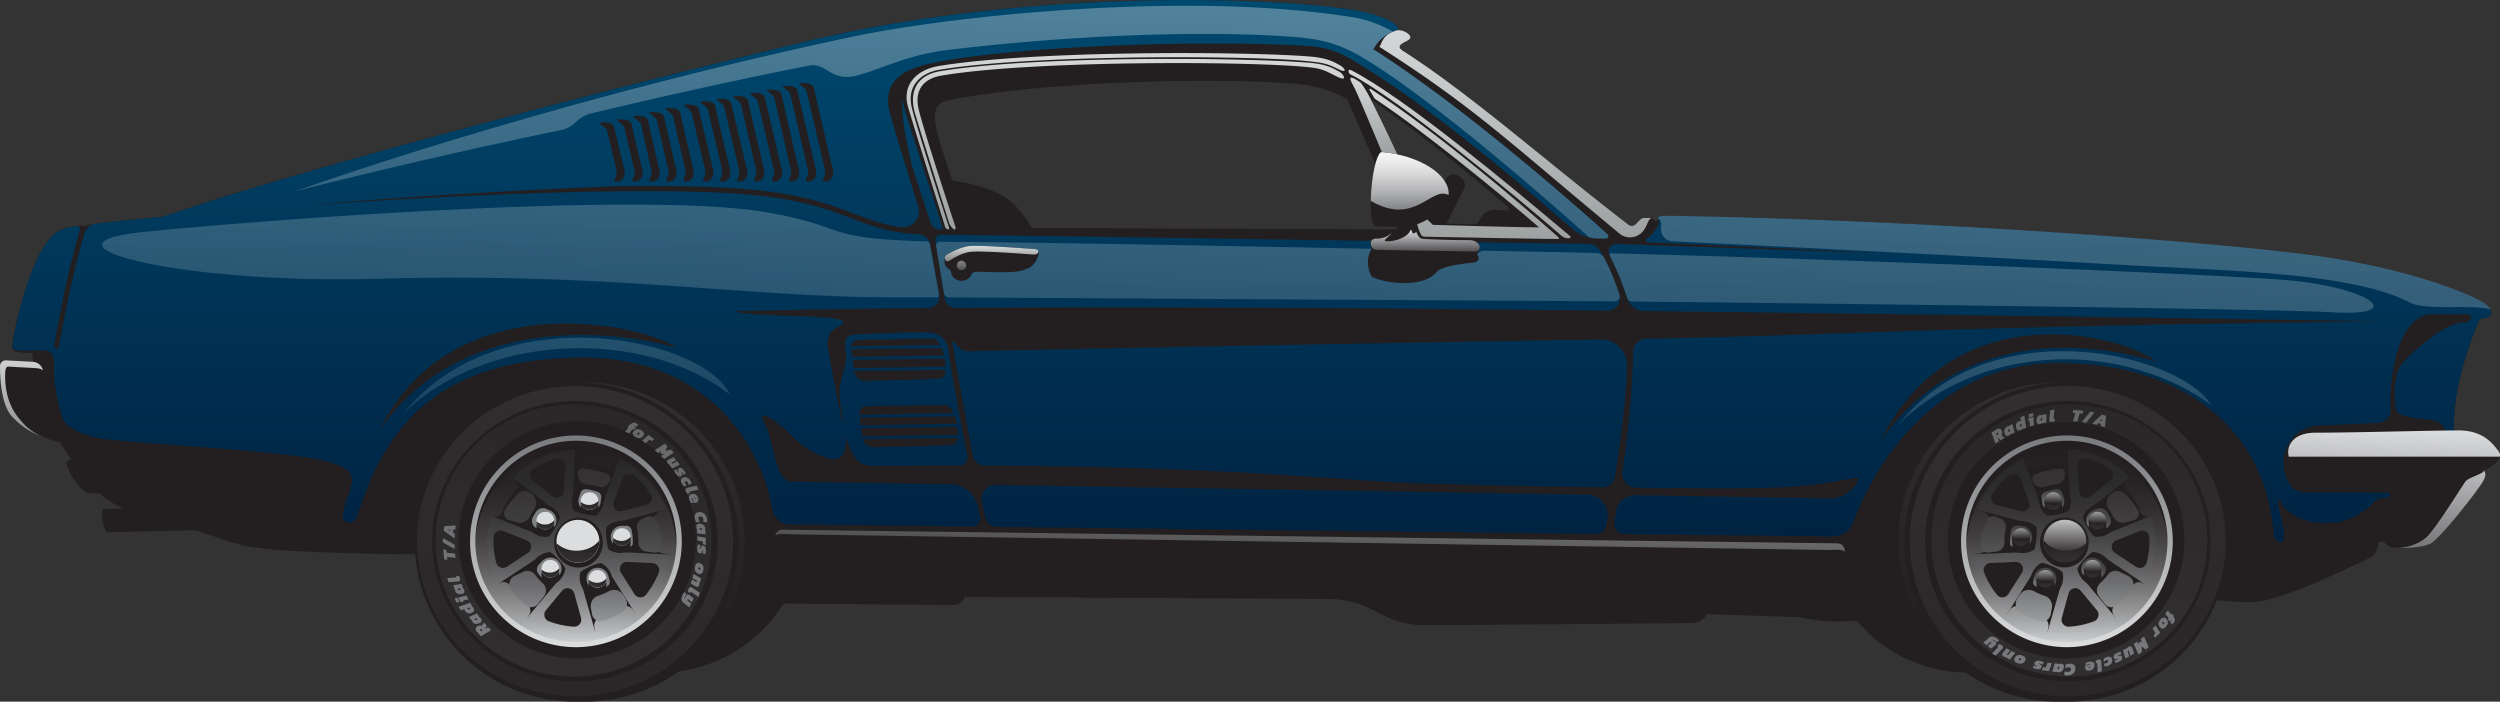<svg data-name="—ÎÓÈ_1" xmlns="http://www.w3.org/2000/svg" xmlns:xlink="http://www.w3.org/1999/xlink" viewBox="0 0 1593.76 447.31"><rect x="0" y="0" width="1593.76" height="447.31" fill="#333333" stroke="none"/><defs><linearGradient id="e" x1="976.29" y1="410.43" x2="976.29" y2="267.99" gradientUnits="userSpaceOnUse"><stop offset="0" stop-color="#ededed"/><stop offset="1" stop-color="#c2c2c2"/></linearGradient><linearGradient id="h" x1="939.61" y1="369.97" x2="939.61" y2="267.99" gradientUnits="userSpaceOnUse"><stop offset="0" stop-color="#333"/><stop offset="1" stop-color="#e6e6e6"/></linearGradient><linearGradient id="u" x1="976.29" y1="410.43" x2="976.29" y2="267.99" gradientUnits="userSpaceOnUse"><stop offset="0" stop-color="#231f20"/><stop offset="1" stop-color="#231f20"/></linearGradient><linearGradient id="w" x1="939.61" y1="369.97" x2="939.61" y2="267.99" gradientUnits="userSpaceOnUse"><stop offset="0" stop-color="#fff"/><stop offset="1" stop-color="#fff"/></linearGradient><linearGradient id="m" x1="4046.53" y1="534.22" x2="4046.53" y2="661.21" gradientTransform="matrix(-1 0 0 1 5536.11 0)" gradientUnits="userSpaceOnUse"><stop offset="0" stop-color="#231f20"/><stop offset=".17" stop-color="#262324"/><stop offset=".31" stop-color="#312d2e"/><stop offset=".46" stop-color="#434041"/><stop offset=".6" stop-color="#5c5a5b"/><stop offset=".73" stop-color="#7c7b7c"/><stop offset=".87" stop-color="#a3a4a5"/><stop offset="1" stop-color="#d1d3d4"/><stop offset="1" stop-color="#d3d5d6"/></linearGradient><linearGradient id="n" x1="1638.72" y1="493.3" x2="1638.72" y2="694.88" gradientTransform="translate(-204.47)" gradientUnits="userSpaceOnUse"><stop offset="0" stop-color="#302e2f"/><stop offset=".8" stop-color="#231f20"/></linearGradient><linearGradient id="i" x1="1711.88" y1="679.35" x2="1678.76" y2="508.97" gradientTransform="translate(-204.47)" gradientUnits="userSpaceOnUse"><stop offset="0" stop-color="#302e2f"/><stop offset="1" stop-color="#292728"/></linearGradient><linearGradient id="x" x1="1673.78" y1="497.79" x2="1714.94" y2="691.45" xlink:href="#i"/><linearGradient id="o" x1="1693.79" y1="527.21" x2="1693.79" y2="662.18" gradientTransform="translate(-204.47)" gradientUnits="userSpaceOnUse"><stop offset="0" stop-color="#797a7d"/><stop offset="1" stop-color="#dcddde"/></linearGradient><linearGradient id="y" x1="4051.41" y1="548.39" x2="4051.41" y2="645.72" gradientTransform="matrix(-1 0 0 1 5536.11 0)" gradientUnits="userSpaceOnUse"><stop offset="0" stop-color="#333132"/><stop offset=".19" stop-color="#373536"/><stop offset=".38" stop-color="#434142"/><stop offset=".57" stop-color="#565557"/><stop offset=".77" stop-color="#717274"/><stop offset=".96" stop-color="#949698"/><stop offset="1" stop-color="#9b9da0"/></linearGradient><linearGradient id="j" x1="4027.01" y1="605.93" x2="4032.39" y2="618.08" gradientTransform="matrix(-1 0 0 1 5536.11 0)" gradientUnits="userSpaceOnUse"><stop offset="0" stop-color="#434345"/><stop offset=".27" stop-color="#464649"/><stop offset=".51" stop-color="#515153"/><stop offset=".75" stop-color="#626366"/><stop offset=".97" stop-color="#7b7c7f"/><stop offset="1" stop-color="#7e8083"/></linearGradient><linearGradient id="z" x1="4023.38" y1="574.12" x2="4029.26" y2="587.4" xlink:href="#j"/><linearGradient id="A" x1="4057.75" y1="612.13" x2="4063.41" y2="624.9" xlink:href="#j"/><linearGradient id="B" x1="4073.42" y1="585.36" x2="4079.46" y2="598.98" xlink:href="#j"/><linearGradient id="C" x1="4052.68" y1="561.28" x2="4058.51" y2="574.44" xlink:href="#j"/><linearGradient id="p" x1="4048.5" y1="536.05" x2="4048.5" y2="653.25" gradientTransform="matrix(-1 0 0 1 5536.11 0)" gradientUnits="userSpaceOnUse"><stop offset="0" stop-color="#292728"/><stop offset=".18" stop-color="#2c2b2c"/><stop offset=".35" stop-color="#373536"/><stop offset=".5" stop-color="#494849"/><stop offset=".66" stop-color="#626163"/><stop offset=".8" stop-color="#828284"/><stop offset=".95" stop-color="#a9aaac"/><stop offset="1" stop-color="#b8babc"/></linearGradient><linearGradient id="k" x1="1137.99" y1="982.92" x2="1149.05" y2="1007.88" gradientTransform="rotate(24.5 2244.02 1570.313)" gradientUnits="userSpaceOnUse"><stop offset="0" stop-color="#dcddde"/><stop offset="1" stop-color="#231f20"/></linearGradient><linearGradient id="l" x1="1692.51" y1="608.27" x2="1692.51" y2="594.12" gradientTransform="translate(-204.47)" gradientUnits="userSpaceOnUse"><stop offset="0" stop-color="#333132"/><stop offset="1" stop-color="#231f20"/></linearGradient><linearGradient id="D" x1="1164.39" y1="999.14" x2="1168.96" y2="1009.45" xlink:href="#k"/><linearGradient id="E" x1="1710.1" y1="617.77" x2="1710.1" y2="611.92" xlink:href="#l"/><linearGradient id="F" x1="1114.51" y1="999.14" x2="1119.08" y2="1009.45" xlink:href="#k"/><linearGradient id="G" x1="1664.49" y1="597.56" x2="1664.49" y2="591.72" xlink:href="#l"/><linearGradient id="H" x1="1139.51" y1="1017.24" x2="1144.08" y2="1027.54" xlink:href="#k"/><linearGradient id="I" x1="1680.02" y1="624.23" x2="1680.02" y2="618.39" xlink:href="#l"/><linearGradient id="J" x1="1124.04" y1="969.83" x2="1128.61" y2="980.13" xlink:href="#k"/><linearGradient id="K" x1="1685.08" y1="574.62" x2="1685.08" y2="568.77" xlink:href="#l"/><linearGradient id="L" x1="1154.87" y1="969.83" x2="1159.43" y2="980.13" xlink:href="#k"/><linearGradient id="M" x1="1713.26" y1="587.11" x2="1713.26" y2="581.26" xlink:href="#l"/><linearGradient id="q" x1="1497.13" y1="680.29" x2="1497.13" y2="510.73" gradientUnits="userSpaceOnUse"><stop offset="0" stop-color="#797a7d"/><stop offset="1" stop-color="#656668"/></linearGradient><linearGradient id="N" x1="538.53" y1="534.22" x2="538.53" y2="661.21" xlink:href="#m"/><linearGradient id="O" x1="5146.71" y1="493.3" x2="5146.71" y2="694.88" gradientTransform="matrix(-1 0 0 1 5740.59 0)" xlink:href="#n"/><linearGradient id="P" x1="5219.88" y1="679.35" x2="5186.76" y2="508.97" gradientTransform="matrix(-1 0 0 1 5740.59 0)" xlink:href="#i"/><linearGradient id="Q" x1="5181.78" y1="497.79" x2="5222.94" y2="691.45" gradientTransform="matrix(-1 0 0 1 5740.59 0)" xlink:href="#i"/><linearGradient id="R" x1="5201.79" y1="527.21" x2="5201.79" y2="662.18" gradientTransform="matrix(-1 0 0 1 5740.59 0)" xlink:href="#o"/><linearGradient id="S" x1="543.42" y1="548.39" x2="543.42" y2="645.72" gradientUnits="userSpaceOnUse"><stop offset="0" stop-color="#333132"/><stop offset=".19" stop-color="#373536"/><stop offset=".39" stop-color="#424142"/><stop offset=".6" stop-color="#565557"/><stop offset=".8" stop-color="#717174"/><stop offset="1" stop-color="#939598"/></linearGradient><linearGradient id="T" x1="519.01" y1="605.93" x2="524.4" y2="618.08" xlink:href="#j"/><linearGradient id="U" x1="515.38" y1="574.12" x2="521.27" y2="587.4" xlink:href="#j"/><linearGradient id="V" x1="549.76" y1="612.13" x2="555.42" y2="624.9" xlink:href="#j"/><linearGradient id="W" x1="565.43" y1="585.36" x2="571.46" y2="598.98" xlink:href="#j"/><linearGradient id="X" x1="544.69" y1="561.28" x2="550.52" y2="574.44" xlink:href="#j"/><linearGradient id="Y" x1="540.51" y1="536.05" x2="540.51" y2="653.25" xlink:href="#p"/><linearGradient id="Z" x1="4345.19" y1="-438.09" x2="4356.25" y2="-413.13" gradientTransform="matrix(-.91 .41 .41 .91 4690.33 -778.72)" xlink:href="#k"/><linearGradient id="aa" x1="5200.5" y1="608.27" x2="5200.5" y2="594.12" gradientTransform="matrix(-1 0 0 1 5740.59 0)" xlink:href="#l"/><linearGradient id="ab" x1="4371.59" y1="-421.87" x2="4376.15" y2="-411.57" gradientTransform="matrix(-.91 .41 .41 .91 4690.33 -778.72)" xlink:href="#k"/><linearGradient id="ac" x1="5218.09" y1="617.77" x2="5218.09" y2="611.92" gradientTransform="matrix(-1 0 0 1 5740.59 0)" xlink:href="#l"/><linearGradient id="ad" x1="4321.71" y1="-421.87" x2="4326.28" y2="-411.57" gradientTransform="matrix(-.91 .41 .41 .91 4690.33 -778.72)" xlink:href="#k"/><linearGradient id="ae" x1="5172.49" y1="597.56" x2="5172.49" y2="591.72" gradientTransform="matrix(-1 0 0 1 5740.59 0)" xlink:href="#l"/><linearGradient id="af" x1="4346.71" y1="-403.78" x2="4351.28" y2="-393.48" gradientTransform="matrix(-.91 .41 .41 .91 4690.33 -778.72)" xlink:href="#k"/><linearGradient id="ag" x1="5188.02" y1="624.23" x2="5188.02" y2="618.39" gradientTransform="matrix(-1 0 0 1 5740.59 0)" xlink:href="#l"/><linearGradient id="ah" x1="4331.24" y1="-451.19" x2="4335.8" y2="-440.88" gradientTransform="matrix(-.91 .41 .41 .91 4690.33 -778.72)" xlink:href="#k"/><linearGradient id="ai" x1="5193.07" y1="574.62" x2="5193.07" y2="568.77" gradientTransform="matrix(-1 0 0 1 5740.59 0)" xlink:href="#l"/><linearGradient id="aj" x1="4362.06" y1="-451.19" x2="4366.63" y2="-440.88" gradientTransform="matrix(-.91 .41 .41 .91 4690.33 -778.72)" xlink:href="#k"/><linearGradient id="ak" x1="5221.26" y1="587.11" x2="5221.26" y2="581.26" gradientTransform="matrix(-1 0 0 1 5740.59 0)" xlink:href="#l"/><linearGradient id="al" x1="538.23" y1="655.19" x2="538.23" y2="519.02" xlink:href="#q"/><linearGradient id="am" x1="969.65" y1="595.5" x2="969.65" y2="249.6" gradientUnits="userSpaceOnUse"><stop offset="0" stop-color="#002241"/><stop offset="1" stop-color="#00496f"/></linearGradient><linearGradient id="r" x1="891.09" y1="287.16" x2="891.09" y2="395.97" gradientUnits="userSpaceOnUse"><stop offset="0" stop-color="#d5d7d8"/><stop offset="1" stop-color="#9da1a2"/></linearGradient><linearGradient id="an" x1="889.24" y1="283.45" x2="889.24" y2="395.8" xlink:href="#r"/><linearGradient id="ao" x1="1137.76" y1="268.86" x2="1137.76" y2="400.93" xlink:href="#r"/><linearGradient id="ap" x1="1102.12" y1="294.09" x2="1102.12" y2="401.57" xlink:href="#r"/><linearGradient id="aq" x1="1047.48" y1="299.11" x2="1047.48" y2="348" xlink:href="#r"/><linearGradient id="ar" x1="1105.12" y1="306.15" x2="1105.12" y2="401.97" xlink:href="#r"/><linearGradient id="s" x1="803.85" y1="406.33" x2="803.85" y2="421.87" gradientUnits="userSpaceOnUse"><stop offset="0" stop-color="#dcddde"/><stop offset="1" stop-color="#4f4f51"/></linearGradient><linearGradient id="as" x1="1080.23" y1="396.04" x2="1080.23" y2="409.95" xlink:href="#s"/><linearGradient id="at" x1="1070.34" y1="346.54" x2="1070.34" y2="383.19" gradientUnits="userSpaceOnUse"><stop offset="0" stop-color="#f6f6f6"/><stop offset=".15" stop-color="#eee"/><stop offset=".39" stop-color="#d7d7d8"/><stop offset=".69" stop-color="#b1b2b4"/><stop offset="1" stop-color="#828487"/></linearGradient><linearGradient id="au" x1="991.9" y1="542.67" x2="1006.91" y2="256.2" gradientUnits="userSpaceOnUse"><stop offset="0" stop-color="#4b798d"/><stop offset="1" stop-color="#fff"/></linearGradient><linearGradient id="av" x1="969.03" y1="497.02" x2="965.36" y2="602.16" xlink:href="#s"/><filter id="a" x="722.73" y="-8642" width="507.13" height="32766" filterUnits="userSpaceOnUse" color-interpolation-filters="sRGB"><feFlood flood-color="#fff" result="bg"/><feBlend in="SourceGraphic" in2="bg"/></filter><filter id="b" x="722.73" y="-8642" width="433.75" height="32766" filterUnits="userSpaceOnUse" color-interpolation-filters="sRGB"><feFlood flood-color="#fff" result="bg"/><feBlend in="SourceGraphic" in2="bg"/></filter><filter id="c" x="722.73" y="267.99" width="507.13" height="142.44" filterUnits="userSpaceOnUse" color-interpolation-filters="sRGB"><feFlood flood-color="#fff" result="bg"/><feBlend in="SourceGraphic" in2="bg"/></filter><filter id="f" x="722.73" y="267.99" width="433.75" height="101.98" filterUnits="userSpaceOnUse" color-interpolation-filters="sRGB"><feFlood flood-color="#fff" result="bg"/><feBlend in="SourceGraphic" in2="bg"/></filter><mask id="d" x="722.73" y="-8642" width="507.13" height="32766" maskUnits="userSpaceOnUse"/><mask id="g" x="722.73" y="-8642" width="433.75" height="32766" maskUnits="userSpaceOnUse"/><mask id="t" x="551.08" y="18.39" width="507.13" height="142.44" maskUnits="userSpaceOnUse"><g style="filter:url(#c)"><g style="mask:url(#d)" transform="translate(-171.65 -249.6)"><path d="M1052.8 268.07c45.63 17.35 177.06 134.64 177.06 134.64L779 410.43l-56.27-129.82s320.01-13.81 330.07-12.54Z" style="mix-blend-mode:multiply;fill:url(#e)"/></g></g></mask><mask id="v" x="551.08" y="18.39" width="433.75" height="101.98" maskUnits="userSpaceOnUse"><g style="filter:url(#f)"><g style="mask:url(#g)" transform="translate(-171.65 -249.6)"><path d="M1055.5 352.49c18.5-5.95 53.72-4.49 53.72-4.49s23.34 13.24 28.54 7.41c4.88-5.48 11.48-11.67 18.72-15.1-38.09-31-81.25-63.71-103.68-72.24-10.06-1.27-330.07 12.54-330.07 12.54L761.44 370c57.27-7 184.01-20.49 294.06-17.51Z" style="mix-blend-mode:multiply;fill:url(#h)"/></g></g></mask></defs><g style="mask:url(#t)"><path d="M1052.8 268.07c45.63 17.35 177.06 134.64 177.06 134.64L779 410.43l-56.27-129.82s320.01-13.81 330.07-12.54Z" transform="translate(-171.65 -249.6)" style="fill:url(#u)"/></g><g style="mask:url(#v)"><path d="M1055.5 352.49c18.5-5.95 53.72-4.49 53.72-4.49s23.34 13.24 28.54 7.41c4.88-5.48 11.48-11.67 18.72-15.1-38.09-31-81.25-63.71-103.68-72.24-10.06-1.27-330.07 12.54-330.07 12.54L761.44 370c57.27-7 184.01-20.49 294.06-17.51Z" transform="translate(-171.65 -249.6)" style="fill:url(#w)"/></g><path d="M1764.82 537.68c-3-4-9.24-13.74-25.55-13.74h-3.15c-.51-10.35.77-34.09 16.41-71.28 6.1 0 10-2.25 5.3-7.87s-47.24-23.3-106.69-31.81-241.33-22.82-412.08-25.83c-7.37-.13-11.47.09-10.39 2-.6-.08 0 1.52-.6 1.52-2.53 0-1.65-1.87-3.59-2-3-.19-5.73-.29-6.51.36-1.88 1.55-4.18 4.19-5.78 5.64-53-40.43-102.19-84.53-145.89-112.49-6.3-4 1.52-5.38 3.93-7.71 2.15-2.08-3.16-5.83-7.26-5.63.38-2.71-3.56-6.78-18-10.76-33.91-9.32-205.83-18.8-357.18 17.35-105.75 25.26-319.86 80.11-412 112.27-16.41 1.52-30.84 3-42.55 4.38-2.79.33-7.15 1.19-7.83 2.05-.3-.78-2.79-.77-4.16-.58-11.89 1.71-15.33 3.79-21.75 13.47-8.2 12.36-16.87 41.78-20 62.18-.79 5.19 2.92 5.17 12.78 5.48.08 1.61.2 3.44.34 5.53l-17-.92a3.7 3.7 0 0 0-3.89 3.67c0 7.72.72 24.91 7.76 32.28 8 8.37 13.87 10.65 21.35 13.63.61.24 4.76 1.59 9.13 2.87.58 1 1.2 2 1.87 3 1.73 2.57 3.44 5.19 5.2 7.81-.76.23-1.42.44-2 .62-4.21 1.45 7.72 20.85 13.38 20.85h6.38a60 60 0 0 0 15.17 9.69c-6.51.24-11.3.4-12.75.43-2.24 8 2.65 14.82 2.65 14.82l56.92-1.34c12.71 4.62 26.12 9.12 33.33 10.42 28.28 5.07 122.44 5.07 122.44 5.07s91.69 75.27 133.81 75.27h5.79a92.9 92.9 0 0 0 79-44c47.6.42 105 .92 108.18.92 5.46 0 7.4-5.14 7.4-5.14l231 1.28c30.69.17 33.42 16.71 62.34 16.71s170.38-1.35 170.38-1.35a10.45 10.45 0 0 0 9.25-5.72l58.81 2a119.84 119.84 0 0 0 28.6 2.79c1.41-.05 4.21-.27 8.12-.63a92.75 92.75 0 0 0 71.12 33.1h5.79c36.23 0 103-53.3 103-53.3s57.51 10.55 76.63 8 60.09-22.83 71.1-28.07c3.11-1.48 4.61-5.17 5.17-9.72 1.12-.18 2.22-.38 3.3-.59a8.39 8.39 0 0 0 7.79 4.16c5.91 0 17.07 0 22.54-3.14s26.19-29 32.29-38.32c2-3 3.38-6.42.48-8.19 4.55-.08 13.34-7.47 10.37-11.49Zm-719.72-225c33.46 22.76 67.6 51.39 86.39 67.72a7 7 0 0 1 2.15 3.3l-9.25-.32a9.36 9.36 0 0 0-8.19 4.31l-3.12 4.89-19.17-.49 11.21-22.43c2.83-5.67-7.74-13.18-11.6-6.11-.22.4-.53.89-.89 1.45-5.33-8.26-18.44-15.15-33.92-17.69-4.86-10.68-10.23-22.11-15.63-32.87a1.38 1.38 0 0 1 2.02-1.77Zm16.17 83.13-231.68-.92a86.23 86.23 0 0 0-11.3-14.89c-9.53-9.58-27.69-13.62-39.41-15.28-4.6-13.37-8.81-26.3-10.15-32.41-3.37-15.42 1.72-17.74 10-19.28 72.22-13.5 186.94-13.5 222-9.64a83.42 83.42 0 0 1 29.77 9.32l17.9 41.52a95 95 0 0 0-2.5 15.53c-1.11 13.07.08 23.84 2.67 24.06a88.34 88.34 0 0 0 14.05.11 21.81 21.81 0 0 1-1.35 1.87Z" transform="translate(-171.65 -249.6)" style="fill:#231f20"/><path d="M1489.89 492.47h-6.36a102.22 102.22 0 0 0 0 204.44h6.36a102.22 102.22 0 0 0 0-204.44Z" transform="translate(-171.65 -249.6)" style="fill:#231f20"/><path d="M1425.21 600.74a68.4 68.4 0 0 0 3.16 20.57 66.5 66.5 0 0 0 123.71-4.61 68.76 68.76 0 0 0 1.88-16c0-36.68-28.88-66.52-64.37-66.52s-64.38 29.88-64.38 66.56Zm4.07 2.27 4.24-.51a5.89 5.89 0 0 0 5.22-6v-1.81a50.25 50.25 0 0 1 1.37-11.64 6.09 6.09 0 0 0-3.71-7l-4.09-1.64 29.27-32.41.85 2a6.63 6.63 0 0 0 8.54 3.56 50 50 0 0 1 12.83-3.13 6.57 6.57 0 0 0 5.85-5.73l.29-2.61 5.58 8.43a50.36 50.36 0 0 1 21.09 7.62l12.93 1.86-1.44 1.26a4.59 4.59 0 0 0-.46 6.47 50.88 50.88 0 0 1 8.72 14.33 4.56 4.56 0 0 0 5.38 2.7l1.83-.47-4.24 8.67a51.12 51.12 0 0 1 .6 7.77 50.25 50.25 0 0 1-5.79 23.46l5 3.88-1.8-.88a4.66 4.66 0 0 0-5.9 1.56 50.63 50.63 0 0 1-11 11.84 5.41 5.41 0 0 0-1 7.64l.73.94-43.17 9.19.51-2.82a6.05 6.05 0 0 0-4.12-6.8 50.61 50.61 0 0 1-11.94-5.81 6.32 6.32 0 0 0-8.79 1.78l-1.43 2.18Z" transform="translate(-171.65 -249.6)" style="fill:url(#m)"/><path d="M1484.12 694.85h-1.87c-57.36 0-100.48-44.86-100.48-100.19s45.71-101.39 103.07-101.39h1.87c-54.5 1-101 46.64-101 101.36a100.17 100.17 0 0 0 98.41 100.22Z" transform="translate(-171.65 -249.6)" style="fill:url(#n)"/><path d="M1490.85 507.44c-48.58 0-88 38.82-88 86.72s39.38 86.73 88 86.73 88-38.83 88-86.73-39.42-86.72-88-86.72Zm-2.33 161.93A75.4 75.4 0 1 1 1564.2 594a75.53 75.53 0 0 1-75.68 75.37Z" transform="translate(-171.65 -249.6)" style="fill:url(#i)"/><path d="M1489.89 495.73c-55.64 0-100.74 44.28-100.74 98.89s45.1 98.89 100.74 98.89 100.74-44.27 100.74-98.89-45.1-98.89-100.74-98.89Zm0 188.27c-50.29 0-91.06-40-91.06-89.38s40.77-89.38 91.06-89.38 91 40 91 89.38-40.71 89.38-91 89.38Z" transform="translate(-171.65 -249.6)" style="fill:url(#x)"/><path d="M1489.32 662.18a67.49 67.49 0 1 1 67.48-67.49 67.57 67.57 0 0 1-67.48 67.49Zm0-131.6a64.11 64.11 0 1 0 64.11 64.11 64.18 64.18 0 0 0-64.11-64.11Z" transform="translate(-171.65 -249.6)" style="fill:url(#o)"/><path d="M1526.61 564.52a57.88 57.88 0 0 1 7.83 9.88 4.6 4.6 0 0 1-2.74 6.9l-5 1.29a7 7 0 0 1-8-3.82 36.38 36.38 0 0 0-2.81-4.83 6.92 6.92 0 0 1 1.21-9.1l.75-.65a6.47 6.47 0 0 1 8.76.33Zm-16.12 56.92a6.18 6.18 0 0 0-.75 8.4l3.82 4.85a5.3 5.3 0 0 0 7.51.86 52.4 52.4 0 0 0 9.66-10.42 5.58 5.58 0 0 0-2.11-8.22l-5.67-2.76a6.1 6.1 0 0 0-7.62 1.87 35.82 35.82 0 0 1-4.84 5.42Zm-51.3 7.37-1.43 2.18a6.44 6.44 0 0 0 2 9 52.22 52.22 0 0 0 6 3.13 54.88 54.88 0 0 0 6.33 2.33 5.43 5.43 0 0 0 6.91-4.24l.73-4a6.93 6.93 0 0 0-4.71-7.86 36.15 36.15 0 0 1-3.9-1.47c-1-.44-2-.92-2.89-1.43a6.91 6.91 0 0 0-9.04 2.36Zm25.27-80.4a54 54 0 0 0-15.12 3.35 3.23 3.23 0 0 0-1.79 4.28l.26.61a5.83 5.83 0 0 0 7.14 3.28 36.47 36.47 0 0 1 7.83-1.56 6.07 6.07 0 0 0 5.19-5.13c.27-2.4.23-5.12-3.51-4.83Zm-35 46.89a36 36 0 0 1 .85-8.55 5.78 5.78 0 0 0-3.55-6.56l-2.85-1.14a4.44 4.44 0 0 0-5.68 2.3 59.74 59.74 0 0 0-4 12.22c0 1.43 0 2.85.08 4.26a4.28 4.28 0 0 0 4.8 4l5.25-.63a5.82 5.82 0 0 0 5.15-5.9Z" transform="translate(-171.65 -249.6)" style="fill:url(#y)"/><path d="M1510.36 606.86a36.7 36.7 0 0 1 2.61 2.74 4.63 4.63 0 0 1 .16 6c-.63.77-1.29 1.52-2 2.23 0-.28.07-.55.08-.82.23-4-1-8-3.32-9.67-2.84-2.13-6.18.05-7.44 4.86a15.41 15.41 0 0 0-.46 4.27 7.08 7.08 0 0 1 10.34-9.58Z" transform="translate(-171.65 -249.6)" style="fill:url(#j)"/><path d="M1514.41 586.17c.23-3.93-1.05-7.85-3.32-9.53-2.85-2.1-6.18.05-7.44 4.78a15 15 0 0 0-.46 4.36 6.72 6.72 0 0 1-.51-.76 7.09 7.09 0 0 1 2.57-9.68 29.05 29.05 0 0 1 3.41-1.45 5.07 5.07 0 0 1 5.93 1.85 33 33 0 0 1 2.15 3.56 5.14 5.14 0 0 1-1.81 6.72l-.54.34a1.11 1.11 0 0 1 .02-.19Z" transform="translate(-171.65 -249.6)" style="fill:url(#z)"/><path d="M1478.36 612.13a7.08 7.08 0 0 1 3.61 9.33c-.19.41-.48 1-.86 1.8 0-.17.05-.33.06-.5.23-3.73-1.05-7.44-3.33-9-2.84-2-6.17 0-7.43 4.54a13.63 13.63 0 0 0-.45 4.57.22.22 0 0 1 0 .08c0 .28.06.55.1.82l-.8-.47a3.11 3.11 0 0 1-1.45-3.34 28.26 28.26 0 0 1 1.2-4.19 7.08 7.08 0 0 1 9.35-3.64Z" transform="translate(-171.65 -249.6)" style="fill:url(#A)"/><path d="M1453.83 587.48a3.49 3.49 0 0 1 3.41-2.69c1.6 0 2.85 0 3.52.1a7.08 7.08 0 0 1 6.31 7.77 7 7 0 0 1-1.46 3.61c.33-3.78-.95-7.6-3.29-9.22-2.85-2-6.18 0-7.44 4.47a13 13 0 0 0-.44 4.51v.07a12.71 12.71 0 0 0 .32 2 2.16 2.16 0 0 1-1.66-2 32.8 32.8 0 0 1 .73-8.62Z" transform="translate(-171.65 -249.6)" style="fill:url(#B)"/><path d="M1482.9 564.12c-2.84-2-6.18 0-7.44 4.62a14.07 14.07 0 0 0-.44 4.56 7 7 0 0 1-1.32-2.83c-.16-.73-.35-2.05-.53-3.71a3.37 3.37 0 0 1 2.18-3.54 34.43 34.43 0 0 1 7.39-1.75 3.36 3.36 0 0 1 3.51 2.14 32.49 32.49 0 0 1 1.29 3.89 7.07 7.07 0 0 1-1.32 5.79c.23-3.78-1.04-7.55-3.32-9.17Z" transform="translate(-171.65 -249.6)" style="fill:url(#C)"/><path d="M1429.28 603a58.86 58.86 0 0 0 22 37.88l14.48-23a10.29 10.29 0 0 0 1-2.11 13.72 13.72 0 0 1 6.16-7.22c1.48-.86 13.31 4.38 13.66 6a13.71 13.71 0 0 1-1.2 9.42 10.15 10.15 0 0 0-.88 2.18l-7.5 26.21a58.86 58.86 0 0 0 43.18-9.23l-17.41-20.81a10.83 10.83 0 0 0-1.69-1.63 13.67 13.67 0 0 1-5-8.09l-.05-.22c-.32-1.5 8.33-11.08 10-10.9a13.74 13.74 0 0 1 8.58 4 10.08 10.08 0 0 0 1.8 1.51l22.62 15c.63-1.19 1.23-2.4 1.78-3.65a58.36 58.36 0 0 0 2.66-40.13l-25.14 10.18a10.44 10.44 0 0 0-2.06 1.11 13.78 13.78 0 0 1-9.24 2.22c-1.69-.18-8.18-11.38-7.49-12.93a13.74 13.74 0 0 1 6.51-6.91 10.19 10.19 0 0 0 2-1.25l21.4-16.71a58.44 58.44 0 0 0-39.6-17.91l1.15 27.09a9.91 9.91 0 0 0 .42 2.31 13.74 13.74 0 0 1-.75 9.46c-.68 1.55-13.34 4.27-14.6 3.14a13.71 13.71 0 0 1-4.56-8.33 10.35 10.35 0 0 0-.57-2.27l-9.36-25.41a58.35 58.35 0 0 0-27.9 28.91c-.52 1.16-1 2.33-1.41 3.51l26.2 7a10.89 10.89 0 0 0 2.33.32 13.65 13.65 0 0 1 8.76 3.63l.07.06c1.24 1.11-.06 13.91-1.41 14.69l-.19.11a13.71 13.71 0 0 1-9.33 1.77 10.09 10.09 0 0 0-2.34-.16Zm44.18-14a15.39 15.39 0 0 1 20.48-8.1 16.09 16.09 0 0 1 7.9 21 15.39 15.39 0 0 1-20.48 8.1 16.09 16.09 0 0 1-7.9-20.94Z" transform="translate(-171.65 -249.6)" style="fill:url(#p)"/><path d="M1444.68 628.72a55 55 0 0 1-8.14-14.06 4.5 4.5 0 0 1 4-6.14l16.11-.71a4.48 4.48 0 0 1 4 6.87l-8.65 13.64a4.49 4.49 0 0 1-7.32.4Zm-.37-57.28 15.66 4a4.49 4.49 0 0 0 5.31-5.92l-5.67-15.12a4.49 4.49 0 0 0-7-1.9 54.16 54.16 0 0 0-10.88 12.11 4.49 4.49 0 0 0 2.58 6.83Zm75.55 30.56 13.49 8.91a4.49 4.49 0 0 0 6.82-2.64 54.12 54.12 0 0 0 1.65-16.19 4.49 4.49 0 0 0-6.14-3.95l-15 6a4.48 4.48 0 0 0-.82 7.87Zm-11.43 36.63-10.3-12.42a4.48 4.48 0 0 0-7.77 1.67l-4.3 15.56a4.49 4.49 0 0 0 4.62 5.68 55 55 0 0 0 15.87-3.42 4.5 4.5 0 0 0 1.88-7.09Zm-12.38-92 1 16.13a4.48 4.48 0 0 0 7.27 3.22l12.68-10.12a4.5 4.5 0 0 0-.38-7.3 54.68 54.68 0 0 0-14.91-6.6 4.49 4.49 0 0 0-5.66 4.62Z" transform="translate(-171.65 -249.6)" style="fill:#231f20"/><path d="M1482.54 607.1a13.65 13.65 0 1 1 18-7 13.67 13.67 0 0 1-18 7Z" transform="translate(-171.65 -249.6)" style="fill:url(#k)"/><path d="M1488.9 600.68c-6.09 0-11.42-2.62-14.46-6.56a13.64 13.64 0 0 0 27.2 1.86 18.86 18.86 0 0 1-12.74 4.7Z" transform="translate(-171.65 -249.6)" style="fill:url(#l)"/><path d="M1503.35 617.29a5.64 5.64 0 1 1 7.44-2.87 5.65 5.65 0 0 1-7.44 2.87Z" transform="translate(-171.65 -249.6)" style="fill:url(#D)"/><path d="M1506 614.63a7.5 7.5 0 0 1-6-2.71 5.63 5.63 0 0 0 10.78 2.5 5.75 5.75 0 0 0 .45-1.73 7.79 7.79 0 0 1-5.23 1.94Z" transform="translate(-171.65 -249.6)" style="fill:url(#E)"/><path d="M1457.75 597.08a5.63 5.63 0 1 1 7.44-2.87 5.64 5.64 0 0 1-7.44 2.87Z" transform="translate(-171.65 -249.6)" style="fill:url(#F)"/><path d="M1460.38 594.43a7.52 7.52 0 0 1-6-2.71 5.64 5.64 0 0 0 10.79 2.49 5.91 5.91 0 0 0 .45-1.72 7.79 7.79 0 0 1-5.24 1.94Z" transform="translate(-171.65 -249.6)" style="fill:url(#G)"/><path d="M1473.28 623.75a5.64 5.64 0 1 1 7.44-2.87 5.64 5.64 0 0 1-7.44 2.87Z" transform="translate(-171.65 -249.6)" style="fill:url(#H)"/><path d="M1475.91 621.1a7.52 7.52 0 0 1-6-2.71 5.64 5.64 0 0 0 10.79 2.49 5.91 5.91 0 0 0 .45-1.72 7.79 7.79 0 0 1-5.24 1.94Z" transform="translate(-171.65 -249.6)" style="fill:url(#I)"/><path d="M1478.33 574.14a5.64 5.64 0 1 1 7.44-2.87 5.66 5.66 0 0 1-7.44 2.87Z" transform="translate(-171.65 -249.6)" style="fill:url(#J)"/><path d="M1481 571.48a7.52 7.52 0 0 1-6-2.71 5.63 5.63 0 0 0 10.78 2.5 5.47 5.47 0 0 0 .45-1.73 7.77 7.77 0 0 1-5.23 1.94Z" transform="translate(-171.65 -249.6)" style="fill:url(#K)"/><path d="M1506.52 586.62a5.63 5.63 0 1 1 7.44-2.87 5.64 5.64 0 0 1-7.44 2.87Z" transform="translate(-171.65 -249.6)" style="fill:url(#L)"/><path d="M1509.15 584a7.52 7.52 0 0 1-6-2.71 5.64 5.64 0 0 0 10.79 2.49 5.91 5.91 0 0 0 .45-1.72 7.79 7.79 0 0 1-5.24 1.94Z" transform="translate(-171.65 -249.6)" style="fill:url(#M)"/><path d="m1441.19 525.39 3.43-2.19a2.27 2.27 0 0 1 1.69-.4 2 2 0 0 1 1.32 1 3.25 3.25 0 0 1 .28.56 3.21 3.21 0 0 1-.29 2.79l.22.06a.64.64 0 0 1 .17.13l1.43 1.43-2.39 1.52-1.18-1.16a.31.31 0 0 0-.17-.1.3.3 0 0 0-.19 0l-.09.06.67 1.76-2.3 1.47Zm4 1.3a.68.68 0 0 0 .35-.89l-.09-.17a.34.34 0 0 0-.26-.19.62.62 0 0 0-.38.14l-.6.38.42 1.09Zm5.64.82a1.65 1.65 0 0 1-1-1 4 4 0 0 1-.28-.74 4.16 4.16 0 0 1 0-2.5 2.89 2.89 0 0 1 1.5-1.64 2 2 0 0 1 .67-.22 1.14 1.14 0 0 1 .56 0l-.08-.28 2.39-1.21 1.41 5.26-2.11 1.07-.21-.28a3.07 3.07 0 0 1-.56.66 3.76 3.76 0 0 1-.77.53 2.17 2.17 0 0 1-1.48.35Zm2.16-3-.35-1.31a.44.44 0 0 0-.22 0 .55.55 0 0 0-.23.07c-.33.16-.4.57-.22 1.21a2.39 2.39 0 0 0 .1.29.38.38 0 0 0 .24.22.57.57 0 0 0 .31-.07.76.76 0 0 0 .38-.39Zm5.1-.65a1.84 1.84 0 0 1-1-1.15 4.37 4.37 0 0 1-.21-.83 3.68 3.68 0 0 1 .26-2.37 3.22 3.22 0 0 1 1.74-1.37 3.39 3.39 0 0 1 .59-.16 2.21 2.21 0 0 1 .54 0l-.38-2.36 2.54-1 1.22 7.66-2.21.84-.18-.3a3 3 0 0 1-1.32 1 2.13 2.13 0 0 1-1.55.06Zm2.4-2.66-.22-1.34a.59.59 0 0 0-.22 0 .57.57 0 0 0-.24 0c-.33.13-.45.48-.36 1.07a1.56 1.56 0 0 0 .1.37.38.38 0 0 0 .21.27.44.44 0 0 0 .31 0 .9.9 0 0 0 .46-.35Zm4.49-7.46 2.8-.81.14 1.92-2.8.81Zm.5 4.31-.72.21.08-2.06 3.11-.9.4 5.43-2.62.76Zm5.18 1.7a1.63 1.63 0 0 1-.75-1.2 5 5 0 0 1-.07-.79 4.2 4.2 0 0 1 .67-2.4 3 3 0 0 1 1.89-1.18 2.16 2.16 0 0 1 .71 0 1.33 1.33 0 0 1 .53.19v-.29l2.62-.52-.06 5.45-2.32.46-.12-.33a2.94 2.94 0 0 1-.72.49 3.46 3.46 0 0 1-.89.3 2.13 2.13 0 0 1-1.45-.16Zm2.88-2.28v-1.36a.5.5 0 0 0-.2-.09.72.72 0 0 0-.25 0c-.35.07-.53.44-.54 1.1a1.35 1.35 0 0 0 0 .31c0 .14.08.24.16.27a.48.48 0 0 0 .32 0 .82.82 0 0 0 .55-.21Zm5.11 1a1.15 1.15 0 0 1-.55-1 2.4 2.4 0 0 1 0-.6l.58-5.86 2.7-.3-.54 5.49a1 1 0 0 0 0 .18.22.22 0 0 0 .09.17.34.34 0 0 0 .26 0 1.51 1.51 0 0 0 .57-.16l-.17 1.72a6.25 6.25 0 0 1-.72.3 3.91 3.91 0 0 1-.85.16 2.18 2.18 0 0 1-1.33-.13Zm16.07-5.5-1.84-.15.58-1.92 6.39.52-.58 1.92-1.84-.15-1.54 5.17-2.71-.22Zm9.5-1 2.75.47-5.4 6.63-2.75-.47Zm7.33 1.88 2.72.76-.74 7.32-2.6-.73.14-1.37-1.69-.47-1.14 1.08-2.8-.79Zm.05 4.2.13-1.4-1.19 1.11Zm44.22 123.27.37-.52 1.35 1.49-.37.51.12.12a3 3 0 0 1 .86 1.7 2.82 2.82 0 0 1-.63 1.86 3.78 3.78 0 0 1-1.17 1.11l-1.17-1.27a1.86 1.86 0 0 0 .47-.46.64.64 0 0 0 .15-.42.49.49 0 0 0-.15-.35l-.07-.08-.67.94-1.28-1.57.61-.85L1552 641l1.59-2.21Zm-5.1 2a1.79 1.79 0 0 1 1.66.43 3 3 0 0 1 .49.52 3.36 3.36 0 0 1 .79 2.3 4.53 4.53 0 0 1-1.2 2.5 3.63 3.63 0 0 1-1.76 1.28 1.78 1.78 0 0 1-1.66-.43 3.7 3.7 0 0 1-1.29-2.82 4.59 4.59 0 0 1 1.22-2.51 3.54 3.54 0 0 1 1.79-1.28Zm-.7 3.33a1.33 1.33 0 0 0 .32.63 1.79 1.79 0 0 0 .26.28.46.46 0 0 0 .34.14.48.48 0 0 0 .29-.2.63.63 0 0 0 .17-.48 1.43 1.43 0 0 0-.32-.63 2.56 2.56 0 0 0-.27-.29.45.45 0 0 0-.33-.13.45.45 0 0 0-.29.19.63.63 0 0 0-.13.48Zm-1.23 6.31-1.89 1.88-.21-.22a4.31 4.31 0 0 1-.4.81 4 4 0 0 1-.62.79l-1.11-1.71c.21-.21.42-.46.65-.74a4 4 0 0 0 .48-.71l-1.79-2.75 1.93-1.92Zm-7.31 9.2-2 1.48-2.48-1.94.06 3.65-2.15 1.56-3-6.77 2.21-1.6 1 2.38v-1.6l1.12-.81 1.06.85-1-2.36 2.21-1.59Zm-11.49-.49a1.44 1.44 0 0 1 .92.76 2.56 2.56 0 0 1 .22.53l1 3.3-2.37 1.33-.94-3-.05-.12c-.08-.13-.21-.15-.39-.05a.65.65 0 0 0-.21.2 1 1 0 0 0-.15.26l1 3.14-2.38 1.33-1.63-5.2 2.22-1.25.15.27a3.19 3.19 0 0 1 .58-.68 4.43 4.43 0 0 1 .81-.59 1.74 1.74 0 0 1 1.23-.24Zm-7.3 3.64a3.76 3.76 0 0 1 1-.15l.37 1.72a3.24 3.24 0 0 0-.95.06 4.61 4.61 0 0 0-.92.28 4 4 0 0 0-.42.21.15.15 0 0 0-.1.16s.06.06.15.06a2.61 2.61 0 0 0 .41 0l.63-.08a2.44 2.44 0 0 1 1 .12 1 1 0 0 1 .52.53 2.91 2.91 0 0 1 .12.39 1.89 1.89 0 0 1-.35 1.59 4.79 4.79 0 0 1-1.91 1.32 8.35 8.35 0 0 1-1.11.41 4.81 4.81 0 0 1-1 .22l-.37-1.71a4.18 4.18 0 0 0 .76-.08 3.33 3.33 0 0 0 .69-.21 5.29 5.29 0 0 0 .53-.26c.12-.07.17-.14.16-.21s-.06 0-.14 0a3.21 3.21 0 0 0-.42 0l-.53.09a2.34 2.34 0 0 1-1-.06.91.91 0 0 1-.54-.53 2.35 2.35 0 0 1-.13-.42c-.25-1.19.49-2.17 2.23-2.94a8.39 8.39 0 0 1 1.36-.52Zm-5.91 3a1.78 1.78 0 0 1 1.25 1.23 3.15 3.15 0 0 1 .15.65 3.27 3.27 0 0 1-.54 2.41 4.47 4.47 0 0 1-2.23 1.5 6.59 6.59 0 0 1-1.13.3 3.59 3.59 0 0 1-1 0l-.24-1.92a3 3 0 0 0 1.51-.17 1.81 1.81 0 0 0 .81-.48.88.88 0 0 0 .17-.74 1.05 1.05 0 0 0-.06-.29.44.44 0 0 0-.36-.32 1.81 1.81 0 0 0-.78.15 3.8 3.8 0 0 0-1.43 1l-.25-2a4.67 4.67 0 0 1 .89-.64 9 9 0 0 1 1.11-.48 3.5 3.5 0 0 1 2.17-.21Zm-6.29 1.85a1.18 1.18 0 0 1 .68.86 2.79 2.79 0 0 1 .09.6l.29 5.88-2.63.7-.27-5.52a.89.89 0 0 0 0-.17.24.24 0 0 0-.11-.16.47.47 0 0 0-.26 0 1.48 1.48 0 0 0-.54.24l-.09-1.72a5.28 5.28 0 0 1 .67-.41 4.39 4.39 0 0 1 .81-.28 2.28 2.28 0 0 1 1.4-.03Zm-5.36 1.26a2.22 2.22 0 0 1 1.14.55 1.93 1.93 0 0 1 .58 1.09 3.48 3.48 0 0 1 0 .57 3.66 3.66 0 0 1-.74 2.26 3.73 3.73 0 0 1-2.31 1.16 3 3 0 0 1-1.35 0 2 2 0 0 1-1-.56 1.94 1.94 0 0 1-.5-1 3.55 3.55 0 0 1 0-.52v-.93l3.5-.65a.83.83 0 0 0-.52-.25 3.51 3.51 0 0 0-1 .07 7 7 0 0 0-.94.26 4.25 4.25 0 0 0-.76.34v-1.5a6.26 6.26 0 0 1 2.42-.86 3.68 3.68 0 0 1 1.52-.04Zm-1.92 3.56v.11a.46.46 0 0 0 0 .1q.06.33.57.24a.68.68 0 0 0 .63-.67Zm-9.49-1.56a2.45 2.45 0 0 1 1 2.06 5.24 5.24 0 0 1-.07.93 4.38 4.38 0 0 1-1.64 2.83 5.74 5.74 0 0 1-3.36 1 7.14 7.14 0 0 1-1.18-.06 5.06 5.06 0 0 1-1-.27l.44-2.38a4.71 4.71 0 0 0 1 .33 4.93 4.93 0 0 0 1 .08 2.47 2.47 0 0 0 1.35-.36 1.67 1.67 0 0 0 .62-1.14 1.91 1.91 0 0 0 0-.49.8.8 0 0 0-.38-.73 2.36 2.36 0 0 0-1.13-.18 4.85 4.85 0 0 0-1.08.15 5.69 5.69 0 0 0-1.11.39l.44-2.39a9 9 0 0 1 1.14-.33 7.36 7.36 0 0 1 1.22-.13 4.39 4.39 0 0 1 2.78.68Zm-6.7-.15a1.65 1.65 0 0 1 .42 1.35 4.05 4.05 0 0 1-.14.78 4.27 4.27 0 0 1-1.27 2.15 2.9 2.9 0 0 1-2.13.65 2.06 2.06 0 0 1-.69-.16 1.24 1.24 0 0 1-.46-.31l-.08.27-2.67-.17 1.48-5.25 2.35.16v.35a3.17 3.17 0 0 1 .82-.29 3.63 3.63 0 0 1 .94-.06 2.1 2.1 0 0 1 1.47.52Zm-3.38 1.46-.36 1.31a.55.55 0 0 0 .17.14.6.6 0 0 0 .24.05c.36 0 .63-.28.81-.92a1.33 1.33 0 0 0 0-.3.41.41 0 0 0-.08-.32.52.52 0 0 0-.31-.09.8.8 0 0 0-.43.12Zm-5.83 2.76-2.63-.4v-.3a4.92 4.92 0 0 1-.89.16 4.16 4.16 0 0 1-1 0l.72-1.92a7 7 0 0 0 1 .09 5.43 5.43 0 0 0 .86 0l1.16-3.08 2.69.42Zm-4.19-6.09a3.28 3.28 0 0 1 .9.49l-.74 1.59a3.35 3.35 0 0 0-.8-.52 4.6 4.6 0 0 0-.9-.33l-.46-.09c-.09 0-.15 0-.18.07s0 .09.08.15a2.45 2.45 0 0 0 .36.2c.28.16.47.27.55.33a2.26 2.26 0 0 1 .7.67 1 1 0 0 1 .09.73 1.63 1.63 0 0 1-.13.39 1.94 1.94 0 0 1-1.23 1.06 5 5 0 0 1-2.33-.09 10.77 10.77 0 0 1-1.13-.34 4.52 4.52 0 0 1-.89-.41l.73-1.58a4.47 4.47 0 0 0 .65.39 3.6 3.6 0 0 0 .68.25c.25.06.44.09.58.11s.22 0 .25-.07 0-.08-.08-.13a2.45 2.45 0 0 0-.36-.2 5.15 5.15 0 0 1-.48-.25 2.35 2.35 0 0 1-.78-.67.93.93 0 0 1-.12-.75 2.32 2.32 0 0 1 .15-.41c.52-1.1 1.7-1.44 3.55-1a8.42 8.42 0 0 1 1.38.4Zm-10.93-2.57a1.77 1.77 0 0 1 .12 1.71 3.43 3.43 0 0 1-.34.62 3.3 3.3 0 0 1-1.94 1.48 4.54 4.54 0 0 1-2.74-.34 3.61 3.61 0 0 1-1.78-1.27 1.75 1.75 0 0 1-.11-1.71 3.18 3.18 0 0 1 .33-.63 3.33 3.33 0 0 1 1.94-1.48 4.57 4.57 0 0 1 2.76.36 3.52 3.52 0 0 1 1.8 1.25Zm-3.38.39a1.41 1.41 0 0 0-.5.49 2.3 2.3 0 0 0-.18.34.44.44 0 0 0 0 .37.48.48 0 0 0 .27.22.65.65 0 0 0 .51 0 1.38 1.38 0 0 0 .5-.5 2.45 2.45 0 0 0 .19-.35.38.38 0 0 0-.25-.57.67.67 0 0 0-.5-.01Zm-6.42.83-2.27-1.17.14-.27a4.39 4.39 0 0 1-.91-.15 4.87 4.87 0 0 1-1-.39 1.59 1.59 0 0 1-.81-.81 1.27 1.27 0 0 1 .13-1.07 3 3 0 0 1 .38-.55l2.22-2.71 2.42 1.26-2 2.43a.35.35 0 0 0-.06.09c-.08.15 0 .27.16.36a.66.66 0 0 0 .28.08 1 1 0 0 0 .31 0l2.08-2.54 2.42 1.26Zm-4.36-8.19a1.16 1.16 0 0 1-.16 1.09 2.57 2.57 0 0 1-.38.46l-4.11 4.21-2.3-1.46 3.86-3.94.11-.13a.25.25 0 0 0 0-.2.44.44 0 0 0-.18-.19 1.63 1.63 0 0 0-.55-.22l1.21-1.24a4.94 4.94 0 0 1 .75.21 4.58 4.58 0 0 1 .77.41 2.22 2.22 0 0 1 1.02.99Zm-3-4.48a5 5 0 0 1 .55.52l-1.37 1.18a3.45 3.45 0 0 0-.39-.42 4 4 0 0 0-.46-.41 5.06 5.06 0 0 0-1.22-.72c-.33-.12-.56-.13-.68 0l-.14.12a3.41 3.41 0 0 1 .85.26 4 4 0 0 1 .86.51 1.57 1.57 0 0 1 .68 1 1.49 1.49 0 0 1-.33 1.14 3.11 3.11 0 0 1-.38.41l-2.47 2.14-2.17-1.64 2.24-1.94a.29.29 0 0 0 .07-.08q.16-.21-.09-.39a.85.85 0 0 0-.27-.12.81.81 0 0 0-.3 0l-2.34 2-2.17-1.64 3.44-3a3.27 3.27 0 0 1 2.37-.88 5.9 5.9 0 0 1 3.06 1.4q.31.18.73.55Z" transform="translate(-171.65 -249.6)" style="fill:url(#q)"/><path d="M436 594.69a102.22 102.22 0 0 0 102.23 102.22h6.36a102.22 102.22 0 0 0 0-204.44h-6.36A102.23 102.23 0 0 0 436 594.69Z" transform="translate(-171.65 -249.6)" style="fill:#231f20"/><path d="M538.53 534.22c-35.5 0-64.37 29.84-64.37 66.52a68.76 68.76 0 0 0 1.88 16 66.5 66.5 0 0 0 123.71 4.61 68.4 68.4 0 0 0 3.16-20.57c0-36.72-28.91-66.56-64.38-66.56Zm38.33 106.67-1.43-2.18a6.32 6.32 0 0 0-8.79-1.78 50.8 50.8 0 0 1-11.94 5.81 6 6 0 0 0-4.12 6.8l.51 2.82-43.18-9.23.73-.94a5.42 5.42 0 0 0-1-7.64 50.63 50.63 0 0 1-11-11.84 4.66 4.66 0 0 0-5.9-1.56L489 622l5-3.88a50.25 50.25 0 0 1-5.79-23.46 51.12 51.12 0 0 1 .6-7.77l-4.24-8.67 1.82.47a4.57 4.57 0 0 0 5.39-2.7 50.65 50.65 0 0 1 8.72-14.33 4.59 4.59 0 0 0-.46-6.47l-1.46-1.19 12.93-1.86a50.26 50.26 0 0 1 21.09-7.62l5.57-8.43.3 2.61a6.55 6.55 0 0 0 5.85 5.73 49.91 49.91 0 0 1 12.82 3.13 6.63 6.63 0 0 0 8.55-3.56l.85-2 29.31 32.42-4.09 1.58a6.09 6.09 0 0 0-3.71 7 50.25 50.25 0 0 1 1.36 11.64v1.81a5.89 5.89 0 0 0 5.22 6l4.23.51Z" transform="translate(-171.65 -249.6)" style="fill:url(#N)"/><path d="M544 694.85h1.87c57.36 0 100.47-44.86 100.47-100.19S600.64 493.3 543.28 493.3h-1.87c54.5 1 101 46.64 101 101.36A100.17 100.17 0 0 1 544 694.85Z" transform="translate(-171.65 -249.6)" style="fill:url(#O)"/><path d="M449.31 594.16c0 47.9 39.38 86.73 88 86.73s88-38.83 88-86.73-39.38-86.72-88-86.72-88 38.82-88 86.72Zm14.61-.18a75.68 75.68 0 1 1 75.67 75.39A75.54 75.54 0 0 1 463.92 594Z" transform="translate(-171.65 -249.6)" style="fill:url(#P)"/><path d="M437.49 594.62c0 54.62 45.1 98.89 100.74 98.89S639 649.24 639 594.62s-45.1-98.89-100.74-98.89S437.49 540 437.49 594.62Zm9.69 0c0-49.36 40.76-89.38 91.05-89.38s91 40 91 89.38-40.71 89.38-91 89.38-91.05-40-91.05-89.38Z" transform="translate(-171.65 -249.6)" style="fill:url(#Q)"/><path d="M471.32 594.69a67.48 67.48 0 1 1 67.48 67.49 67.55 67.55 0 0 1-67.48-67.49Zm3.37 0a64.11 64.11 0 1 0 64.11-64.11 64.18 64.18 0 0 0-64.11 64.11Z" transform="translate(-171.65 -249.6)" style="fill:url(#R)"/><path d="m510.34 564.19.74.65a6.89 6.89 0 0 1 1.21 9.1 36.32 36.32 0 0 0-2.8 4.83 7 7 0 0 1-8 3.82l-5-1.29a4.6 4.6 0 0 1-2.74-6.9 57.88 57.88 0 0 1 7.83-9.88 6.47 6.47 0 0 1 8.76-.33Zm2.45 51.81a6.11 6.11 0 0 0-7.63-1.87l-5.66 2.76a5.58 5.58 0 0 0-2.11 8.22 52.4 52.4 0 0 0 9.66 10.42 5.3 5.3 0 0 0 7.51-.86l3.82-4.85a6.18 6.18 0 0 0-.75-8.4 35.29 35.29 0 0 1-4.84-5.42Zm47.07 10.45c-.93.51-1.9 1-2.89 1.43a37 37 0 0 1-3.9 1.47 6.92 6.92 0 0 0-4.71 7.86l.73 4a5.43 5.43 0 0 0 6.91 4.24 54.88 54.88 0 0 0 6.33-2.33 53.93 53.93 0 0 0 6-3.13 6.44 6.44 0 0 0 2-9l-1.43-2.18a6.91 6.91 0 0 0-9.04-2.34Zm-19.71-73.23a6.06 6.06 0 0 0 5.19 5.13 36.59 36.59 0 0 1 7.83 1.56 5.83 5.83 0 0 0 7.14-3.28l.26-.61a3.23 3.23 0 0 0-1.79-4.28 54.12 54.12 0 0 0-15.12-3.35c-3.74-.27-3.78 2.45-3.51 4.85Zm43.58 48 5.25.63a4.29 4.29 0 0 0 4.8-4c.08-1.41.11-2.83.08-4.26a59.16 59.16 0 0 0-4-12.22 4.42 4.42 0 0 0-5.67-2.3l-2.85 1.14a5.78 5.78 0 0 0-3.55 6.56 36 36 0 0 1 .85 8.55 5.82 5.82 0 0 0 5.09 5.87Z" transform="translate(-171.65 -249.6)" style="fill:url(#S)"/><path d="M517.75 606.86c-.55.5-1.48 1.47-2.6 2.74a4.62 4.62 0 0 0-.16 6c.63.77 1.29 1.52 2 2.23 0-.28-.07-.55-.08-.82-.24-4 1-8 3.32-9.67 2.84-2.13 6.18.05 7.44 4.86a15.41 15.41 0 0 1 .46 4.27 7.08 7.08 0 0 0-10.35-9.58Z" transform="translate(-171.65 -249.6)" style="fill:url(#T)"/><path d="M513.71 586.17c-.23-3.93 1-7.85 3.32-9.53 2.85-2.1 6.18.05 7.44 4.78a15 15 0 0 1 .46 4.36 6.72 6.72 0 0 0 .51-.76 7.1 7.1 0 0 0-2.57-9.68 29.05 29.05 0 0 0-3.41-1.45 5.07 5.07 0 0 0-5.93 1.85 33 33 0 0 0-2.15 3.56 5.14 5.14 0 0 0 1.81 6.72l.54.34a1.11 1.11 0 0 0-.02-.19Z" transform="translate(-171.65 -249.6)" style="fill:url(#U)"/><path d="M549.76 612.13a7.08 7.08 0 0 0-3.61 9.33c.18.41.48 1 .86 1.8 0-.17 0-.33-.06-.5-.23-3.73 1-7.44 3.32-9 2.85-2 6.18 0 7.44 4.54a13.37 13.37 0 0 1 .44 4.57v.08c0 .28-.06.55-.1.82l.8-.47a3.09 3.09 0 0 0 1.44-3.34 28.57 28.57 0 0 0-1.19-4.19 7.08 7.08 0 0 0-9.34-3.64Z" transform="translate(-171.65 -249.6)" style="fill:url(#V)"/><path d="M574.29 587.48a3.5 3.5 0 0 0-3.41-2.69c-1.61 0-2.85 0-3.52.1a7.08 7.08 0 0 0-6.31 7.77 7 7 0 0 0 1.46 3.61c-.33-3.78 1-7.6 3.29-9.22 2.84-2 6.18 0 7.44 4.47a13 13 0 0 1 .44 4.51v.07a14 14 0 0 1-.32 2 2.16 2.16 0 0 0 1.66-2 33.23 33.23 0 0 0-.73-8.62Z" transform="translate(-171.65 -249.6)" style="fill:url(#W)"/><path d="M545.22 564.12c2.84-2 6.18 0 7.43 4.62a14.08 14.08 0 0 1 .45 4.56 7 7 0 0 0 1.32-2.83c.16-.73.34-2.05.52-3.71a3.36 3.36 0 0 0-2.17-3.54 34.43 34.43 0 0 0-7.39-1.75 3.36 3.36 0 0 0-3.51 2.14 32.49 32.49 0 0 0-1.29 3.89 7 7 0 0 0 1.32 5.79c-.23-3.78 1.04-7.55 3.32-9.17Z" transform="translate(-171.65 -249.6)" style="fill:url(#X)"/><path d="M571.76 601.75a10.09 10.09 0 0 0-2.34.16 13.7 13.7 0 0 1-9.33-1.77l-.2-.11c-1.34-.78-2.64-13.58-1.41-14.69l.08-.06a13.65 13.65 0 0 1 8.76-3.63 10.89 10.89 0 0 0 2.33-.32l26.2-7c-.43-1.18-.89-2.35-1.41-3.51a58.35 58.35 0 0 0-27.9-28.82l-9.38 25.44a10.35 10.35 0 0 0-.57 2.27A13.76 13.76 0 0 1 552 578c-1.26 1.13-13.92-1.59-14.6-3.14a13.74 13.74 0 0 1-.75-9.46 11.08 11.08 0 0 0 .42-2.31l1.08-27.05A58.44 58.44 0 0 0 498.58 554L520 570.67a10.19 10.19 0 0 0 2 1.25 13.74 13.74 0 0 1 6.51 6.91c.69 1.55-5.8 12.75-7.49 12.93a13.77 13.77 0 0 1-9.23-2.22 10.44 10.44 0 0 0-2.06-1.11l-25.14-10.18a58.41 58.41 0 0 0 2.65 40.13c.56 1.25 1.16 2.46 1.79 3.65l22.62-15a10.45 10.45 0 0 0 1.8-1.51 13.74 13.74 0 0 1 8.58-4c1.69-.18 10.34 9.4 10 10.9v.22a13.72 13.72 0 0 1-5 8.09 10 10 0 0 0-1.69 1.63l-17.41 20.81a58.86 58.86 0 0 0 43.18 9.23l-7.48-26.11a10.69 10.69 0 0 0-.88-2.18 13.77 13.77 0 0 1-1.21-9.42c.36-1.67 12.19-6.91 13.67-6a13.72 13.72 0 0 1 6.16 7.22 10.29 10.29 0 0 0 1 2.11l14.48 23a58.85 58.85 0 0 0 22-37.88Zm-25 8.31a15.38 15.38 0 0 1-20.48-8.1 16.09 16.09 0 0 1 7.9-21 15.39 15.39 0 0 1 20.48 8.1 16.1 16.1 0 0 1-7.9 21Z" transform="translate(-171.65 -249.6)" style="fill:url(#Y)"/><path d="m576.14 628.32-8.64-13.64a4.48 4.48 0 0 1 4-6.87l16.11.71a4.5 4.5 0 0 1 4 6.14 55 55 0 0 1-8.14 14.06 4.49 4.49 0 0 1-7.33-.4Zm10.3-63.7a54 54 0 0 0-10.89-12.11 4.49 4.49 0 0 0-7 1.9l-5.66 15.12a4.49 4.49 0 0 0 5.31 5.92l15.66-4a4.49 4.49 0 0 0 2.58-6.83Zm-79 29.45-15-6a4.49 4.49 0 0 0-6.14 3.95 54.12 54.12 0 0 0 1.7 16.23 4.49 4.49 0 0 0 6.82 2.64l13.44-8.89a4.49 4.49 0 0 0-.81-7.93Zm14.11 51.61a55.1 55.1 0 0 0 15.88 3.42 4.5 4.5 0 0 0 4.62-5.68l-4.3-15.56a4.48 4.48 0 0 0-7.77-1.67l-10.3 12.42a4.5 4.5 0 0 0 1.88 7.07ZM526.4 542a54.79 54.79 0 0 0-14.9 6.6 4.5 4.5 0 0 0-.38 7.3l12.64 10.07a4.48 4.48 0 0 0 7.27-3.22l1-16.13a4.49 4.49 0 0 0-5.63-4.62Z" transform="translate(-171.65 -249.6)" style="fill:#231f20"/><path d="M527.57 600.15a13.65 13.65 0 1 1 18 7 13.67 13.67 0 0 1-18-7Z" transform="translate(-171.65 -249.6)" style="fill:url(#Z)"/><path d="M539.22 600.68c6.08 0 11.42-2.62 14.46-6.56a13.64 13.64 0 0 1-27.2 1.86 18.86 18.86 0 0 0 12.74 4.7Z" transform="translate(-171.65 -249.6)" style="fill:url(#aa)"/><path d="M517.33 614.42a5.64 5.64 0 1 1 7.44 2.87 5.64 5.64 0 0 1-7.44-2.87Z" transform="translate(-171.65 -249.6)" style="fill:url(#ab)"/><path d="M522.14 614.63a7.52 7.52 0 0 0 6-2.71 5.63 5.63 0 0 1-10.78 2.5 5.75 5.75 0 0 1-.45-1.73 7.77 7.77 0 0 0 5.23 1.94Z" transform="translate(-171.65 -249.6)" style="fill:url(#ac)"/><path d="M562.93 594.21a5.64 5.64 0 1 1 7.44 2.87 5.63 5.63 0 0 1-7.44-2.87Z" transform="translate(-171.65 -249.6)" style="fill:url(#ad)"/><path d="M567.74 594.43a7.5 7.5 0 0 0 6-2.71 5.63 5.63 0 0 1-11.23.77 7.79 7.79 0 0 0 5.23 1.94Z" transform="translate(-171.65 -249.6)" style="fill:url(#ae)"/><path d="M547.4 620.88a5.64 5.64 0 1 1 7.44 2.87 5.65 5.65 0 0 1-7.44-2.87Z" transform="translate(-171.65 -249.6)" style="fill:url(#af)"/><path d="M552.21 621.1a7.52 7.52 0 0 0 6-2.71 5.64 5.64 0 0 1-11.24.77 7.79 7.79 0 0 0 5.24 1.94Z" transform="translate(-171.65 -249.6)" style="fill:url(#ag)"/><path d="M542.35 571.27a5.63 5.63 0 1 1 7.43 2.87 5.64 5.64 0 0 1-7.43-2.87Z" transform="translate(-171.65 -249.6)" style="fill:url(#ah)"/><path d="M547.16 571.48a7.52 7.52 0 0 0 6-2.71 5.63 5.63 0 0 1-10.78 2.5 5.47 5.47 0 0 1-.45-1.73 7.77 7.77 0 0 0 5.23 1.94Z" transform="translate(-171.65 -249.6)" style="fill:url(#ai)"/><path d="M514.16 583.75a5.64 5.64 0 1 1 7.44 2.87 5.63 5.63 0 0 1-7.44-2.87Z" transform="translate(-171.65 -249.6)" style="fill:url(#aj)"/><path d="M519 584a7.49 7.49 0 0 0 6-2.71 5.63 5.63 0 0 1-11.23.77A7.79 7.79 0 0 0 519 584Z" transform="translate(-171.65 -249.6)" style="fill:url(#ak)"/><path d="m478.31 655.19-2.76-3a2.31 2.31 0 0 1-.68-1.6 2 2 0 0 1 .7-1.46 3.34 3.34 0 0 1 .51-.37 3.18 3.18 0 0 1 2.79-.2 1.3 1.3 0 0 1 0-.23.58.58 0 0 1 .1-.19l1.15-1.66 1.92 2.09-.93 1.36a.32.32 0 0 0-.07.18.24.24 0 0 0 .08.18l.08.08 1.61-1 1.85 2Zm.58-4.21a.69.69 0 0 0-.94-.19l-.16.12a.37.37 0 0 0-.13.29.61.61 0 0 0 .2.35l.48.53 1-.61Zm-.19-5.7a1.64 1.64 0 0 1-.75 1.2 4.68 4.68 0 0 1-3.14.84 2.91 2.91 0 0 1-1.88-1.19 2.08 2.08 0 0 1-.33-.62 1.11 1.11 0 0 1-.06-.56l-.26.13-1.61-2.14 4.93-2.31 1.42 1.89-.24.25a3.46 3.46 0 0 1 1.41 1.11 2.11 2.11 0 0 1 .51 1.4Zm-3.31-1.6-1.23.57a.59.59 0 0 0 0 .23 1.08 1.08 0 0 0 .11.21c.22.29.63.29 1.23 0l.27-.16a.35.35 0 0 0 .17-.27.5.5 0 0 0-.12-.29.8.8 0 0 0-.43-.29Zm-1.53-4.91a1.84 1.84 0 0 1-.95 1.21 3.89 3.89 0 0 1-.79.36 3.65 3.65 0 0 1-2.38.16 3.19 3.19 0 0 1-1.64-1.5 2.81 2.81 0 0 1-.27-.55 2.2 2.2 0 0 1-.14-.51l-2.26.78-1.43-2.31 7.33-2.54 1.22 2-.27.23a3 3 0 0 1 1.22 1.13 2.14 2.14 0 0 1 .36 1.54Zm-3-1.89-1.28.44a.61.61 0 0 0 0 .23.68.68 0 0 0 .09.23c.18.31.55.36 1.11.17a1.87 1.87 0 0 0 .35-.16.43.43 0 0 0 .23-.26.46.46 0 0 0-.08-.3.89.89 0 0 0-.46-.35Zm-8.13-3.12-1.29-2.61 1.86-.48 1.29 2.61Zm4.15-1.24.33.66-2 .29-1.43-2.9 5.28-1.35 1.2 2.44Zm.77-5.4a1.65 1.65 0 0 1-1.05 1 5.07 5.07 0 0 1-.76.2 4.21 4.21 0 0 1-2.49-.24 2.93 2.93 0 0 1-1.49-1.65 2.32 2.32 0 0 1-.15-.69 1.18 1.18 0 0 1 .09-.55h-.28l-1-2.49 5.37-.89.86 2.2-.3.18a3.46 3.46 0 0 1 1.06 1.45 2.19 2.19 0 0 1 .1 1.48Zm-2.76-2.44-1.33.22a.49.49 0 0 0-.06.22.79.79 0 0 0 .05.24c.13.33.53.44 1.19.33a1.48 1.48 0 0 0 .29-.08q.21-.08.24-.21a.5.5 0 0 0 0-.31.83.83 0 0 0-.42-.41Zm0-5.19a1.2 1.2 0 0 1-.84.71 3.29 3.29 0 0 1-.59.1l-5.87.46-.77-2.62 5.5-.42h.17a.23.23 0 0 0 .16-.12.47.47 0 0 0 0-.26 1.56 1.56 0 0 0-.27-.53l1.72-.14a5.6 5.6 0 0 1 .43.66 4.06 4.06 0 0 1 .31.8 2.24 2.24 0 0 1 .06 1.36Zm-8.24-14.86.18 1.83-2-.22-.61-6.39 2 .23.17 1.84 5.37.61.26 2.71Zm-2.65-9.19v-2.79l7.48 4.16v2.79Zm.57-7.54.27-2.81 7.33-.55-.26 2.69-1.37.1-.17 1.74 1.27.93-.29 2.9Zm4.13-.79-1.4.13 1.29 1ZM572.33 522l-.57-.27 1.22-1.58.57.27.1-.14a2.93 2.93 0 0 1 1.52-1.14 2.78 2.78 0 0 1 2 .29 3.6 3.6 0 0 1 1.29 1l-1 1.37a1.94 1.94 0 0 0-.54-.38.65.65 0 0 0-.43-.08.59.59 0 0 0-.33.21l-.07.08 1 .5-1.32 1.54-1-.45-2.09 2.74-2.46-1.18Zm2.86 4.68a1.79 1.79 0 0 1 .14-1.71 3.15 3.15 0 0 1 .42-.58 3.33 3.33 0 0 1 2.13-1.17 4.48 4.48 0 0 1 2.67.73 3.64 3.64 0 0 1 1.57 1.51 1.76 1.76 0 0 1-.13 1.71 3.88 3.88 0 0 1-.42.58 3.3 3.3 0 0 1-2.13 1.18 4.59 4.59 0 0 1-2.69-.75 3.65 3.65 0 0 1-1.56-1.54Zm3.41.1a1.42 1.42 0 0 0 .56-.42 1.9 1.9 0 0 0 .23-.31.38.38 0 0 0-.16-.61.63.63 0 0 0-.51-.08 1.42 1.42 0 0 0-.56.42 2 2 0 0 0-.24.32.44.44 0 0 0-.07.35.45.45 0 0 0 .23.25.66.66 0 0 0 .52.04Zm6.42.1 2.19 1.54-.18.24a5.37 5.37 0 0 1 .87.25 4.35 4.35 0 0 1 .88.47l-1.49 1.4a7.74 7.74 0 0 0-.84-.51 4.79 4.79 0 0 0-.78-.35l-2.4 2.25-2.27-1.61Zm10.34 5.59 1.82 1.75-1.47 2.74 3.58-.7 1.91 1.85-6.13 4.14-2-1.89 2.15-1.45-1.57.3-1-1 .64-1.19-2.15 1.45-2-1.89Zm1.54 11.39a1.41 1.41 0 0 1 .58-1 2.16 2.16 0 0 1 .49-.31l3.06-1.59 1.73 2.1-2.76 1.38-.1.07c-.13.1-.12.23 0 .39a.92.92 0 0 0 .23.18.9.9 0 0 0 .28.09l2.92-1.52 1.73 2.11-4.83 2.52-1.62-2 .23-.2a2.8 2.8 0 0 1-.76-.45 4.32 4.32 0 0 1-.72-.7 1.63 1.63 0 0 1-.46-1.11Zm4.86 6.56a3.55 3.55 0 0 1-.33-1l1.63-.67a3.16 3.16 0 0 0 .23.92 4.89 4.89 0 0 0 .43.86 3.39 3.39 0 0 0 .28.38.16.16 0 0 0 .18.07s.05-.07 0-.16a3.68 3.68 0 0 0-.12-.39c-.1-.32-.16-.52-.18-.61a2.42 2.42 0 0 1-.06-1 1 1 0 0 1 .43-.61 2.09 2.09 0 0 1 .36-.19 1.9 1.9 0 0 1 1.63.07 4.72 4.72 0 0 1 1.64 1.65 11.49 11.49 0 0 1 .6 1 5.41 5.41 0 0 1 .38.9l-1.62.66a3.69 3.69 0 0 0-.21-.73 3.27 3.27 0 0 0-.33-.65 4.37 4.37 0 0 0-.35-.47c-.09-.11-.17-.15-.23-.12s0 .06 0 .14a2.9 2.9 0 0 0 .13.4l.18.52a2.33 2.33 0 0 1 .12 1 1 1 0 0 1-.43.63 2.37 2.37 0 0 1-.39.19c-1.13.46-2.22-.1-3.29-1.67a10.12 10.12 0 0 1-.68-1.16Zm4 5.29a1.8 1.8 0 0 1 1-1.45 4 4 0 0 1 .62-.26 3.23 3.23 0 0 1 2.46.11 4.45 4.45 0 0 1 1.87 1.94 5.69 5.69 0 0 1 .49 1 3.27 3.27 0 0 1 .19 1l-1.84.57a3 3 0 0 0-.43-1.45 1.78 1.78 0 0 0-.62-.71.94.94 0 0 0-.76 0l-.27.12a.42.42 0 0 0-.25.4 1.69 1.69 0 0 0 .28.76 3.89 3.89 0 0 0 1.18 1.23l-1.93.6a4.74 4.74 0 0 1-.78-.77 7.54 7.54 0 0 1-.67-1 3.57 3.57 0 0 1-.55-2.13Zm2.93 5.87a1.17 1.17 0 0 1 .73-.83 2.83 2.83 0 0 1 .56-.19l5.74-1.31 1.15 2.47-5.38 1.23-.16.05a.23.23 0 0 0-.14.15.37.37 0 0 0 .05.25 1.72 1.72 0 0 0 .34.49l-1.68.38a3.76 3.76 0 0 1-.52-.58 4 4 0 0 1-.43-.75 2.23 2.23 0 0 1-.27-1.4Zm2.17 5.05a2.31 2.31 0 0 1 .34-1.21 2 2 0 0 1 1-.77 2.69 2.69 0 0 1 .56-.14 3.71 3.71 0 0 1 2.34.33 3.77 3.77 0 0 1 1.56 2.08 3.23 3.23 0 0 1 .22 1.33 2.1 2.1 0 0 1-.38 1.09 1.92 1.92 0 0 1-.9.67 3.4 3.4 0 0 1-.51.13l-.92.14-1.25-3.33a.83.83 0 0 0-.15.56 3.39 3.39 0 0 0 .25 1 5.75 5.75 0 0 0 .41.87 4.45 4.45 0 0 0 .47.7l-1.48.22a6.38 6.38 0 0 1-1.28-2.24 3.77 3.77 0 0 1-.29-1.47Zm3.85 1.27h.2c.21-.08.25-.29.13-.61a.66.66 0 0 0-.76-.5Zm.13 9.61a2.43 2.43 0 0 1 1.84-1.37 4.45 4.45 0 0 1 .93-.09 4.36 4.36 0 0 1 3.07 1.12 5.65 5.65 0 0 1 1.63 3.12 5.79 5.79 0 0 1 .14 1.17 5.47 5.47 0 0 1-.08 1.06h-2.43a4.16 4.16 0 0 0 .16-1 4.66 4.66 0 0 0-.1-1 2.43 2.43 0 0 0-.59-1.27 1.71 1.71 0 0 0-1.23-.41 1.77 1.77 0 0 0-.5 0 .77.77 0 0 0-.64.49 2.23 2.23 0 0 0 0 1.15 4.67 4.67 0 0 0 .33 1 6.43 6.43 0 0 0 .58 1h-2.43a8 8 0 0 1-.52-1.06 8.67 8.67 0 0 1-.35-1.18 4.38 4.38 0 0 1 .18-2.77Zm1 6.63a1.62 1.62 0 0 1 1.25-.65 3.44 3.44 0 0 1 .79 0 4.26 4.26 0 0 1 2.34.87 2.9 2.9 0 0 1 1 2 2 2 0 0 1 0 .71 1.34 1.34 0 0 1-.23.51h.28l.3 2.66-5.43-.53-.26-2.35.35-.1a3 3 0 0 1-.43-.75 3.53 3.53 0 0 1-.22-.92 2 2 0 0 1 .28-1.49Zm2 3.06 1.35.14a.81.81 0 0 0 .11-.2.67.67 0 0 0 0-.25q-.06-.52-1.05-.63H618a.4.4 0 0 0-.29.14.53.53 0 0 0 0 .32.77.77 0 0 0 .17.44Zm3.74 5.26.06 2.67h-.3a4.13 4.13 0 0 1 .31.85 4.24 4.24 0 0 1 .15 1l-2-.37a9.15 9.15 0 0 0-.09-1 5 5 0 0 0-.18-.84l-3.23-.6-.06-2.72Zm-5.26 5.2a3.51 3.51 0 0 1 .32-1l1.7.45a3.11 3.11 0 0 0-.37.87 4.35 4.35 0 0 0-.17.95v.47c0 .09 0 .14.1.16s.09 0 .13-.1a2.28 2.28 0 0 0 .14-.39 5.64 5.64 0 0 1 .23-.6 2.17 2.17 0 0 1 .53-.8 1 1 0 0 1 .71-.23 1.67 1.67 0 0 1 .4.07 1.88 1.88 0 0 1 1.26 1 4.72 4.72 0 0 1 .32 2.31 9.16 9.16 0 0 1-.14 1.18 4.91 4.91 0 0 1-.23.94l-1.69-.44a5.27 5.27 0 0 0 .27-.71 3.51 3.51 0 0 0 .12-.71 4.07 4.07 0 0 0 0-.59c0-.14 0-.22-.11-.24s-.08 0-.11.1a2.28 2.28 0 0 0-.14.39c-.06.2-.11.38-.16.52a2.27 2.27 0 0 1-.53.89.94.94 0 0 1-.71.25 3.22 3.22 0 0 1-.44-.08c-1.17-.32-1.71-1.42-1.61-3.32a7.65 7.65 0 0 1 .22-1.38Zm-.62 11.21a1.79 1.79 0 0 1 1.66-.42 3.37 3.37 0 0 1 .68.22 3.41 3.41 0 0 1 1.8 1.65 4.56 4.56 0 0 1 .14 2.77 3.6 3.6 0 0 1-.94 2 1.76 1.76 0 0 1-1.66.41 3 3 0 0 1-.68-.22 3.36 3.36 0 0 1-1.8-1.64 4.62 4.62 0 0 1-.13-2.79 3.57 3.57 0 0 1 .97-2.02Zm1 3.26a1.41 1.41 0 0 0 .58.4 1.52 1.52 0 0 0 .36.12.38.38 0 0 0 .53-.35.65.65 0 0 0-.08-.5 1.32 1.32 0 0 0-.58-.4 2.45 2.45 0 0 0-.38-.13.44.44 0 0 0-.35 0 .49.49 0 0 0-.17.31.64.64 0 0 0 .11.51Zm1.95 6.18-.76 2.43-.29-.09a4.69 4.69 0 0 1 0 .93 4.31 4.31 0 0 1-.2 1.06 1.62 1.62 0 0 1-.65.95 1.32 1.32 0 0 1-1.08.06 3.64 3.64 0 0 1-.61-.28l-3.06-1.75.82-2.6 2.74 1.55h.1c.16 0 .27 0 .33-.22a.65.65 0 0 0 0-.29.83.83 0 0 0-.07-.3l-2.86-1.61.81-2.59Zm-7.29 5.69a1.18 1.18 0 0 1 1.1 0 2.78 2.78 0 0 1 .53.29l4.86 3.31-1 2.52-4.56-3.1-.15-.09a.23.23 0 0 0-.2 0 .47.47 0 0 0-.15.21 1.74 1.74 0 0 0-.13.58l-1.42-1a5.5 5.5 0 0 1 .07-.78 4.54 4.54 0 0 1 .27-.82 2.21 2.21 0 0 1 .78-1.12Zm-3.88 3.71a5.81 5.81 0 0 1 .41-.63l1.4 1.14a3.67 3.67 0 0 0-.34.46 3.55 3.55 0 0 0-.32.53 4.63 4.63 0 0 0-.5 1.32c-.06.35 0 .57.1.67l.14.12a3.59 3.59 0 0 1 .11-.88 4.29 4.29 0 0 1 .35-.94 1.61 1.61 0 0 1 .88-.85 1.54 1.54 0 0 1 1.19.13 2.62 2.62 0 0 1 .46.3l2.55 2-1.24 2.43-2.3-1.87h-.09c-.15-.08-.28 0-.37.16a.73.73 0 0 0-.07.29.88.88 0 0 0 0 .29l2.42 2-1.23 2.43-3.55-2.86a3.3 3.3 0 0 1-1.28-2.18 5.9 5.9 0 0 1 .84-3.26q.15-.33.44-.81Z" transform="translate(-171.65 -249.6)" style="fill:url(#al)"/><path d="M1201.15 553.58a8 8 0 0 1-8 6.7c-43.26-.62-89.37-1.61-118.84-2.63-50-1.72-118.62-10.7-275-11.2a7.6 7.6 0 0 1-7.44-6.17c-4.59-24.06-9.26-50.31-13.29-73.66 4.09 3.33 5.53 7 9.57 6.95 182.53-3.92 323.38-6.17 404.07-7.53a16.43 16.43 0 0 1 16.69 17c-.68 22.04-4.28 48.96-7.76 70.54Zm551.38-100.9c-19 45.17-16.8 70.5-16 76.09l-6.06-3.14a8.17 8.17 0 0 0-6.1-7.71c-6.11-1.61-24.26-1.29-25.39-7.39s-1.44-21.86 3.22-28 26.83-27.32 40.65-27.32c4.33 0 6.42-5.3.8-5.3h-21c-20.4 0-25.38 31.95-26.67 45.78a102.85 102.85 0 0 0-.33 15.1 7.83 7.83 0 0 1-7.37 8.23c-9.48.56-25.3 1.43-36.81 1.75-17.51.48-24 14.45-24.1 23.46-.12 8.79 4.18 19.26 13.66 19.28l52.63.08a1.57 1.57 0 0 1 .43 3.09 9.72 9.72 0 0 1-2.41.36c-6.62.21-6.75 4.46-13.74 8.68-4.33 2.62-9.84 6-15.38 6.75-24.62 3.21-34.38-8-36.63-12.37s-2.42 1-1 5.46a80.57 80.57 0 0 1 2.54 12.77c1.72 12.21-6.15 5.86-6.39 2-4-62.5-52.86-110.14-139.3-109.26-75.08.77-114.58 63.21-128.67 101.52a13.72 13.72 0 0 1-13 9l-133-1.55a6.51 6.51 0 0 1-6.34-7.65c.37-2 .77-4.33 1.21-6.89a12.28 12.28 0 0 1 12.29-10.2c71.86 1.16 122.27 2 125.14 2 10.44 0 21.22-13.74 14.7-13s-22.66 5.87-64.11 6.51c-16.19.24-44 .11-75.28-.26a9 9 0 0 1-8.76-10.23c3.33-23 6.63-51.8 6.81-76.4a8.43 8.43 0 0 1 8.27-8.38h.51c123-2.19 188.91-7.89 469.41-11.09-187.28-2.9-341.49-5.09-471-6.57a11.64 11.64 0 0 1-11-8.31 177.07 177.07 0 0 0-11.29-27.36 4.88 4.88 0 0 1 4.39-7.07c1.7 0 170.84 6 170.84 6s-75.47-4-150.63-7a1.33 1.33 0 0 1-.7-2.43c6-4.31 8.74-10.5 7.46-11.93-2.17-2.41 2-2.67 10-2.53 170.75 3 352.63 17.31 412.08 25.83s102 26.19 106.69 31.81.83 7.79-5.27 7.79Zm-206.6 27.4c-18.75-16.17-127.44-45.84-175.4 50.5 57.35-80.92 151.8-57.89 175.4-50.5Zm-362.34 84.81c-114.82-1.85-269.13-4.36-377.29-6.13a8.72 8.72 0 0 0-8.68 10.48c.74 3.54 1.46 7 2.17 10.25a7.54 7.54 0 0 0 7.29 6l381.82 4.46a6.81 6.81 0 0 0 6.77-5.5c.23-1.14.47-2.4.73-3.76a13.27 13.27 0 0 0-12.81-15.8ZM796.51 579.1a5.09 5.09 0 0 1-5 6.17l-116.6-1.37a11 11 0 0 1-10.76-9.06c-8.62-47.75-46.76-97.25-120-97.25-89.51 0-126 40.17-144.6 100.9-1.8 5.85-11.16 6.12-9.16-2.66 3.95-17.36 14.94-25.62-11.57-32.37s-118.34-10.67-142.68-14.3c-12.71-1.89-23.34-8-24.9-13.49-3.51-12.31-5.26-23.1-5.14-29.89.16-9.8-.28-12.54-7-12.77-11.49-.4-20.46 1.78-19.61-3.78 3.14-20.4 11.81-49.82 20-62.18 6.28-9.47 9.72-11.67 21-13.35a1.86 1.86 0 0 1 2.07 2.35c-3.41 11.68-9.58 34.94-16.06 72.1-.77 4.39 2.23 5.61 2.89 1.81 6-34.52 12.16-58.23 16.11-71.5a8.9 8.9 0 0 1 7.5-6.32h.25c11.52-1.35 25.68-2.81 41.76-4.31l14.44-4.71c98.19-32.56 297.51-83.54 398.34-107.63 151.35-36.15 323.27-26.67 357.18-17.35 14.48 4 18.42 8.05 18 10.76a5 5 0 0 0-1.41.25 25 25 0 0 0-14.34 11.85c56.36 36 123.22 94.47 149.23 117.84a1.65 1.65 0 0 1-1.11 2.88h-4.39a26.87 26.87 0 0 1-17.45-6.64c-30.81-27-85.87-73.53-127.61-99.82-21-13.25-26-15.6-45.31-16.63-76.4-4.1-196.66 1.68-239.24 12.29a14.24 14.24 0 0 0-2 .56c-13.1 3.84-26 10.86-20 31.72 3.55 12.46 11.47 38.2 17.65 58.1a10.21 10.21 0 0 1-11.23 13.15c-11.58-1.77-20.25-5.05-29.8-8.67-15.71-6-33.52-12.71-69.31-15.65-20.86-1.72-49-2.23-81.13-1.88-2.91.11-108.23 4.15-200 12.31 100.19-7 220.13-12.06 280.9-7.07 64.72 5.32 70.23 23.4 110.91 25.51a7.73 7.73 0 0 1 7.25 6.34l5.79 32.08a7.3 7.3 0 0 1-7.12 8.59c-45.19.42-85.93 1.09-124.2 2 17.93 4.82 85.09.81 67.18 9.78-4.83 2.42-7.81 6.21-6.83 12.72 1.82 12.13 7.87 43.54 9.4 48.36s-2.45-13.33-1.85-21.21c.63-8.11 4.92-15.35 4-22.65-1.45-11.73-.38-12.14 13.17-12.53 12.25-.36 24.5-1 36.73-1 1.54 0 3 .07 4.28.19A12.23 12.23 0 0 1 776 472c2.18 13.83 6.08 36.82 12.32 68a5.33 5.33 0 0 1-5.22 6.39c-15.71 0-32.25.11-49.71.3-11 .12-16.27.83-22.53-19 1 19.6-10 15.23-18.68 11.16-7.27-3.41-11.34-6.92-18.92-14.38-6-5.92-20.47-16.23-14.14-4.82s6.1 36.77 17.35 37l101.06 1.66a18.26 18.26 0 0 1 17.57 14.44q.71 3.13 1.41 6.35ZM772 471.54l-57.84.69.71 4.9 58.61-.93a32.15 32.15 0 0 0-1.48-4.66ZM715.17 479l.76 5.25 58.52-.92a32.3 32.3 0 0 0-.52-5Zm1.06 7.33a7.14 7.14 0 0 0 7.32 6.11c14-.5 43.78-.85 48.23-1.79 1.59-.33 2.42-2.43 2.62-5.27l-58.21.69ZM782 521.76l-61.34.8.77 5.25 60.9-1a29.67 29.67 0 0 0-.33-5.05Zm-1.64-6.71-60.67.79.71 4.9 61.25-1a35.38 35.38 0 0 0-1.3-4.69Zm1.8 13.79-60.39.79a7.13 7.13 0 0 0 7.09 5.11c14-.5 46.35-.85 50.81-1.79 1.33-.29 2.14-1.87 2.48-4.11Zm-7.8-21-50.1.68a4.79 4.79 0 0 0-4.84 5.46l60.11-1c-1.38-2.98-3.16-5.05-5.18-5.09Zm-60.26-37.43 57-.9c-1.27-2.35-2.84-3.93-4.59-4l-47.53.68a4.79 4.79 0 0 0-4.88 4.22ZM685.94 308c.58 2.47 10.81 46.51 11.69 50.13s-3.37 7.23 0 7.23 6.09-2.7 4.94-7.59-11.12-47.44-11.93-51.58-6-3.61-8.79-3.61 3.52 2.95 4.09 5.42Zm-10.42 1.81c.58 2.47 10.38 44.7 11.26 48.32s-3.37 7.23 0 7.23 6.09-2.7 5-7.59S681 312.14 680.22 308s-6-3.62-8.8-3.62 3.52 2.95 4.1 5.43Zm-10.18 2.41c.57 2.47 9.71 42.29 10.6 45.91s-3.38 7.23 0 7.23 6.08-2.7 4.94-7.59-10-43.22-10.84-47.36-6-3.62-8.8-3.62 3.52 2.95 4.1 5.43Zm-10.59 2c.58 2.48 9.46 40.31 10.34 43.93s-3.37 7.23 0 7.23 6.09-2.7 4.94-7.59-9.78-41.24-10.58-45.37-6-3.62-8.8-3.62 3.52 2.93 4.1 5.4ZM644 316.25c.57 2.48 8.88 38.26 9.76 41.88s-3.38 7.23 0 7.23 6.09-2.7 4.94-7.59-9.2-39.19-10-43.32-6-3.62-8.8-3.62 3.53 2.95 4.1 5.42ZM633.34 318c.58 2.47 8.7 36.51 9.58 40.13s-3.37 7.23 0 7.23 6.09-2.7 4.94-7.59-9-37.44-9.82-41.58-6-3.61-8.79-3.61 3.52 2.95 4.09 5.42ZM623 319.63c.58 2.47 8.21 34.88 9.09 38.5s-3.37 7.23 0 7.23 6.09-2.7 4.94-7.59-8.53-35.81-9.33-39.95-6-3.62-8.8-3.62 3.5 2.95 4.1 5.43Zm-10.36 2.11c.57 2.47 7.72 32.77 8.61 36.39s-3.38 7.23 0 7.23 6.08-2.7 4.94-7.59-8-33.7-8.85-37.84-6-3.62-8.8-3.62 3.46 2.95 4.08 5.43ZM600.75 324c.57 2.47 7 30.48 7.91 34.1s-3.37 7.23 0 7.23 6.09-2.7 5-7.59-7.36-31.41-8.16-35.55-6-3.62-8.8-3.62 3.47 2.98 4.05 5.43Zm-10.31 2.53c.58 2.47 6.49 27.95 7.38 31.57s-3.38 7.23 0 7.23 6.08-2.7 4.94-7.59-6.81-28.88-7.62-33-6-3.62-8.79-3.62 3.52 2.96 4.09 5.44ZM580.32 329c.58 2.47 5.77 25.54 6.65 29.16s-3.37 7.23 0 7.23 6.09-2.7 4.94-7.59-6.09-26.47-6.89-30.61-6-3.62-8.8-3.62 3.53 2.92 4.1 5.43Zm-10.6 2.15c.57 2.47 5.52 23.39 6.4 27s-3.37 7.23 0 7.23 6.09-2.7 4.94-7.59-5.84-24.32-6.64-28.45-6-3.62-8.8-3.62 3.52 2.93 4.1 5.4Zm-11 1.94c.58 2.48 5.17 21.45 6 25.07s-3.37 7.23 0 7.23 6.09-2.7 4.94-7.59-5.49-22.38-6.29-26.51-6-3.62-8.8-3.62 3.6 2.92 4.18 5.39Zm44.16 138.42c-14.61-13.33-141-44.66-188.94 51.68 57.38-80.95 165.37-59.09 188.97-51.71Zm168-75.63a1.54 1.54 0 0 0 1.48-2c-7.13-21.82-20.14-61.76-22.71-70.18a86.3 86.3 0 0 1-2.65-10.55c-1.31 11.64 4.83 37.8 6.68 43.89 4.81 14.86 6.85 21.06 11.29 34.65a6 6 0 0 0 5.68 4.16Zm-3 7.38a3.44 3.44 0 0 1 3.43-4c39 .35 167.25 2.31 274.56 3.88a3.11 3.11 0 0 0-.45 1.53 11.06 11.06 0 0 0 .68 3.54s-5.44 7.54 0 17.78c7.61 4.34 33.24 7.72 41.68-3.28 3.25-3.28 15.9-5 22.53-5.61s3-5.41 3-5.41a8.91 8.91 0 0 0 1.57-4 4.25 4.25 0 0 0-2-3.58c29.48.42 54.37.74 71.13.92a9.31 9.31 0 0 1 8 4.73 138.31 138.31 0 0 1 12 27.88 7.79 7.79 0 0 1-7.54 10c-178.92-2-309.53-2.56-415.51-1.77a7.11 7.11 0 0 1-7.06-5.93c-2.64-16.51-4.79-29.66-5.9-36.71Zm6.32 15.58a4.46 4.46 0 0 0 1.78 1.9 4.62 4.62 0 0 1 2.09 3.32 3.78 3.78 0 0 0 .15.74 7.13 7.13 0 0 0 12.46.37 1.33 1.33 0 0 0 .1-.24 3.31 3.31 0 0 1 3.22-2.07c5.31.15 11.43.29 15.7.29 9.16 0 12.45-.33 17.43-2.53s6.62-8.8 6.62-8.8c.46-1.47-.44-3.35-2.84-3.45-4-.17-36.39-2.81-42.26-1.77s-9.8 3.46-13 5.14c-2.21 1.17-2.21 5.26-1.37 7.07Z" transform="translate(-171.65 -249.6)" style="fill:url(#am)"/><path d="M1025.09 295.08c-3.15-1.61-7.09-4.49-18.71-5.47-38.48-3.21-172.93-4.82-235 5.31-15.7 2.56-20.28 13.47-16.45 26.75 2.82 9.75 16.93 54.56 21.57 69.41.79 2.52 2.83 4.89 3.89 4.89a1.76 1.76 0 0 0 .27-2c-3.67-11.12-21.24-64.52-23.51-75.41-2.53-12.18 3.77-18.9 14.7-20.76 58.09-9.89 200.62-9.28 235.47-5.19 7.95.94 10.2 2.66 17 6s3.93-1.93.77-3.53Z" transform="translate(-171.65 -249.6)" style="fill:url(#r)"/><path d="M1025.73 291.13c-3.16-1.61-7.1-4.49-18.72-5.47-38.48-3.21-174.41-4.17-236.47 5.95-15.7 2.56-23.83 12.91-20 26.18 2.82 9.76 18.23 59.08 22.88 73.94.79 2.52.68 4.07 3.32 4.07a9.7 9.7 0 0 0-.39-2.19c-3.67-11.12-20.94-64.78-23.47-75.62-3.28-14.1 6.36-22 17.3-23.86 58.08-9.88 202.48-9.4 237.33-5.3 8 .94 10.16 1.33 17 4.7s4.37-.8 1.22-2.4Z" transform="translate(-171.65 -249.6)" style="fill:url(#an)"/><path d="M1218 389.06a48 48 0 0 0-3.73 3.62 3.25 3.25 0 0 1-4.29.31c-52.17-40-100.57-83.22-143.65-110.78-6.3-4 1.52-5.38 3.93-7.71s-4.55-6.76-8.67-5.38c-8.2 2.73-8.48 6.66-10.53 10.36 61.32 39.16 82.12 60.35 153.09 119.08a10.54 10.54 0 0 0 12.28.75c5.53-3.41 5.32-10.25 8.08-10.61-3-.26-5.76-.29-6.51.36Z" transform="translate(-171.65 -249.6)" style="fill:url(#ao)"/><path d="M1032.54 297c-1.73-.86-1.58-3.72.33-2.74 35.26 18.13 102.83 74.88 139.46 105.65 2.19 1.84-2.34 2.5-5.22 0-28.6-24.91-105.36-88.48-134.57-102.91Z" transform="translate(-171.65 -249.6)" style="fill:url(#ap)"/><path d="M1038.49 301.85c-4.37-2.8-8.43-5.32-4.09 2.39 2 3.56 8.7 19.61 18.19 42.3a79.2 79.2 0 0 1 9.82 1.46c-5-10.92-11.93-25.19-17.62-36.54.01 0-4.46-8.46-6.3-9.61Z" transform="translate(-171.65 -249.6)" style="fill:url(#aq)"/><path d="M1163.32 399.23c-36.73-32.37-83.18-70.28-118-93a.46.46 0 0 0-.64.62l3 5.08a3.25 3.25 0 0 0 .94 1c31.69 20.85 85.59 65.46 104.17 81.6-9.64.12-67.73-1.6-67.73-1.6s-1.18-1.2-3.48-3.4a36.54 36.54 0 0 1-6.44 3 24.09 24.09 0 0 0 2.8 7.34 4.66 4.66 0 0 0 2.23.64c15 .25 73 1.39 79.17 1.39 6.96.01 7.83.72 3.98-2.67Z" transform="translate(-171.65 -249.6)" style="fill:url(#ar)"/><path d="M775.72 411.71c3.21-1.68 7.15-4.09 13-5.14s38.23 1.6 42.26 1.77 3.21 3.77-.56 3.53-35.27-2.81-41.21-1.56-10.21 4.22-12.46 5.58-4.24-2.49-1.03-4.18Zm8.52 4.12a3 3 0 1 0 3.41 3 3.23 3.23 0 0 0-3.41-3Z" transform="translate(-171.65 -249.6)" style="fill:url(#s)"/><path d="M1108.48 402.71c-6.87 0-21.33-.27-29.52-.8-2.22-.14-3.59-2-4.42-4.61-3.17 3.71-2.75-2.92-3.71-.85-2.89 6.26-14.76 7.71-16.14 6.75-1-.7 2.71-3 4.34-5.11a14.76 14.76 0 0 1-10.08 3.66c-5.3-.05-3.86 6.87 0 7.07s56.52 1 62.5 1.12 3.9-7.23-2.97-7.23Z" transform="translate(-171.65 -249.6)" style="fill:url(#as)"/><path d="M1052.6 346.54c-2.58-.22-5.58 10.19-6.69 23.25-.23 2.75-.37 5.39-.4 7.86 28.34 16.54 38.62-9.8 49.63-3.67 1.11-13.06-18.88-25.43-42.54-27.44Z" transform="translate(-171.65 -249.6)" style="fill:url(#at)"/><path d="M687.66 291.39c-43.28 8.42-94.74 19.84-139.14 30.54-9.42 2.27-10 8.67-19.22 10.58-93.19 19.3-169.32 39-169.32 39s152.71-55.2 352.35-97.94C778.46 259.38 930 243.65 1035 260.76a75.6 75.6 0 0 1 24.68 9.05 24.88 24.88 0 0 0-12.5 11.2c56.36 36 123.22 94.47 149.23 117.84a1.65 1.65 0 0 1-1.11 2.88h-4.39a26.94 26.94 0 0 1-6.16-.8C1171 388.52 1099 324.4 1051 293c-18.16-11.9-29.08-17.77-52.86-19.7-55.84-4.52-141.6-1.59-221.89 8.11-25.93 3.14-39.86 11.08-57.37 16.11s-20.21-8.27-31.22-6.13ZM428.91 513.16c53.28-51.88 153.37-54.53 208.23-11.87-16.98-36.88-147.98-63.63-208.23 11.87Zm341.38-75.76-5.79-32.08a2.3 2.3 0 0 0-2.24-1.83c-69.87-1.89-48.47-9.58-103.28-18.75-79.2-13.25-319.23 5-395.4 12.69s21.34 33.41 147.49 29.89c138.86-3.88 216 9.09 308.29 11.57 15.18.4 31.79.2 49.4.29a1.52 1.52 0 0 0 1.53-1.74Zm858-9.3c-46.76-3.71-276.65-13.18-429.58-17-.48 0-1.42.48-.49 2.21a176 176 0 0 1 10.78 26.26 1.52 1.52 0 0 0 .09.25 3.34 3.34 0 0 0 3 2c29.53.31 400 4.26 447.06 6.89 49.03 2.69 21.85-16.43-30.82-20.61Zm-424.11 9.75a3.11 3.11 0 0 1-3.06 3.85l-424.4-2.5a3.37 3.37 0 0 1-3.31-2.82c-2.12-12.62-3.84-23-5-29.88a2.44 2.44 0 0 1 2.45-2.84c4.15.08 8.57.14 13.3.18 73.74.65 160.28 2.43 261.94 4.34 0 0-5.44 7.54 0 17.78 7.61 4.34 33.24 7.72 41.68-3.28 3.25-3.28 15.9-5 22.53-5.61s3-5.41 3-5.41a5.45 5.45 0 0 1 4.33-2.18l27 .47c13.76.23 28.76.54 44.7.92a5.86 5.86 0 0 1 5 3.13 133.43 133.43 0 0 1 9.7 23.6ZM831 408.34c-4-.17-36.39-2.81-42.26-1.77s-9.8 3.46-13 5.14c-2.28 1.2-2.28 5.26-1.44 7.1a4.46 4.46 0 0 0 1.78 1.9 4.62 4.62 0 0 1 2.09 3.32 3.78 3.78 0 0 0 .15.74 7.13 7.13 0 0 0 12.46.37 1.33 1.33 0 0 0 .1-.24 3.31 3.31 0 0 1 3.22-2.07c5.31.15 11.43.29 15.7.29 9.16 0 12.45-.33 17.43-2.53s6.62-8.8 6.62-8.8c.44-1.47-.46-3.35-2.85-3.45Zm926.84 36.47c-4.66-5.62-47.24-23.3-106.69-31.81s-241.33-22.82-412.08-25.83c-7.1-.13-11.17.07-10.49 1.8 2 .53 2.32 3 2 5.82a7.71 7.71 0 0 0 7.28 8.66c35.22 1.68 161.91 7.82 279.52 14.62 73.31 4.25 153.75 4.89 191.1 24.65 9.47 5 40.68.71 50.85 4.22a12.11 12.11 0 0 0-1.5-2.13Zm-375.52 75.05c53.28-51.88 141.26-53.28 198.63-12.42-18.1-30.74-138.39-63.08-198.64 12.42Z" transform="translate(-171.65 -249.6)" style="opacity:.32;fill:url(#au)"/><path d="M200.76 528.9c-7.48-3-13.35-5.26-21.35-13.63-7-7.37-7.79-24.56-7.76-32.28a3.7 3.7 0 0 1 3.89-3.67l17 .92a7 7 0 0 1 6.48 5.48c-1.17-1-3-1.36-5.06-1.47l-17-.93c-2.11-.11-2 3.92-2.05 6 0 7.72 1.58 17.42 7.71 25.55 5.55 7.38 10.66 11.05 18.14 14.03Zm.41.1h.15ZM1343 596l-672.7-8.7a4.28 4.28 0 0 0-4.3 4.4c-.09-2.45 6.95-1.52 9.4-1.49l661.93 10c3.25 0 11.19-.94 10 2.09a4.66 4.66 0 0 0-4.33-6.3Zm411.47-46.7c2.87 1.77-9.27 4.45-11.22 7.42-6.11 9.32-16.88 26.41-23 33.58-5.46 6.43-15.21 8.65-21.11 8.65 5.9 0 17.07 0 22.53-3.14s26.19-29 32.29-38.32c1.96-3.02 3.38-6.49.5-8.24Zm-123.71-8.57h134.49a4.93 4.93 0 0 1-.24.67 3.58 3.58 0 0 0-.18-3.67c-3-4-9.24-13.74-25.55-13.74s-66.6 1.45-91.58 1.45c-14.18 0-19.06 8.51-16.78 15.87Z" transform="translate(-171.65 -249.6)" style="fill:url(#av)"/></svg>